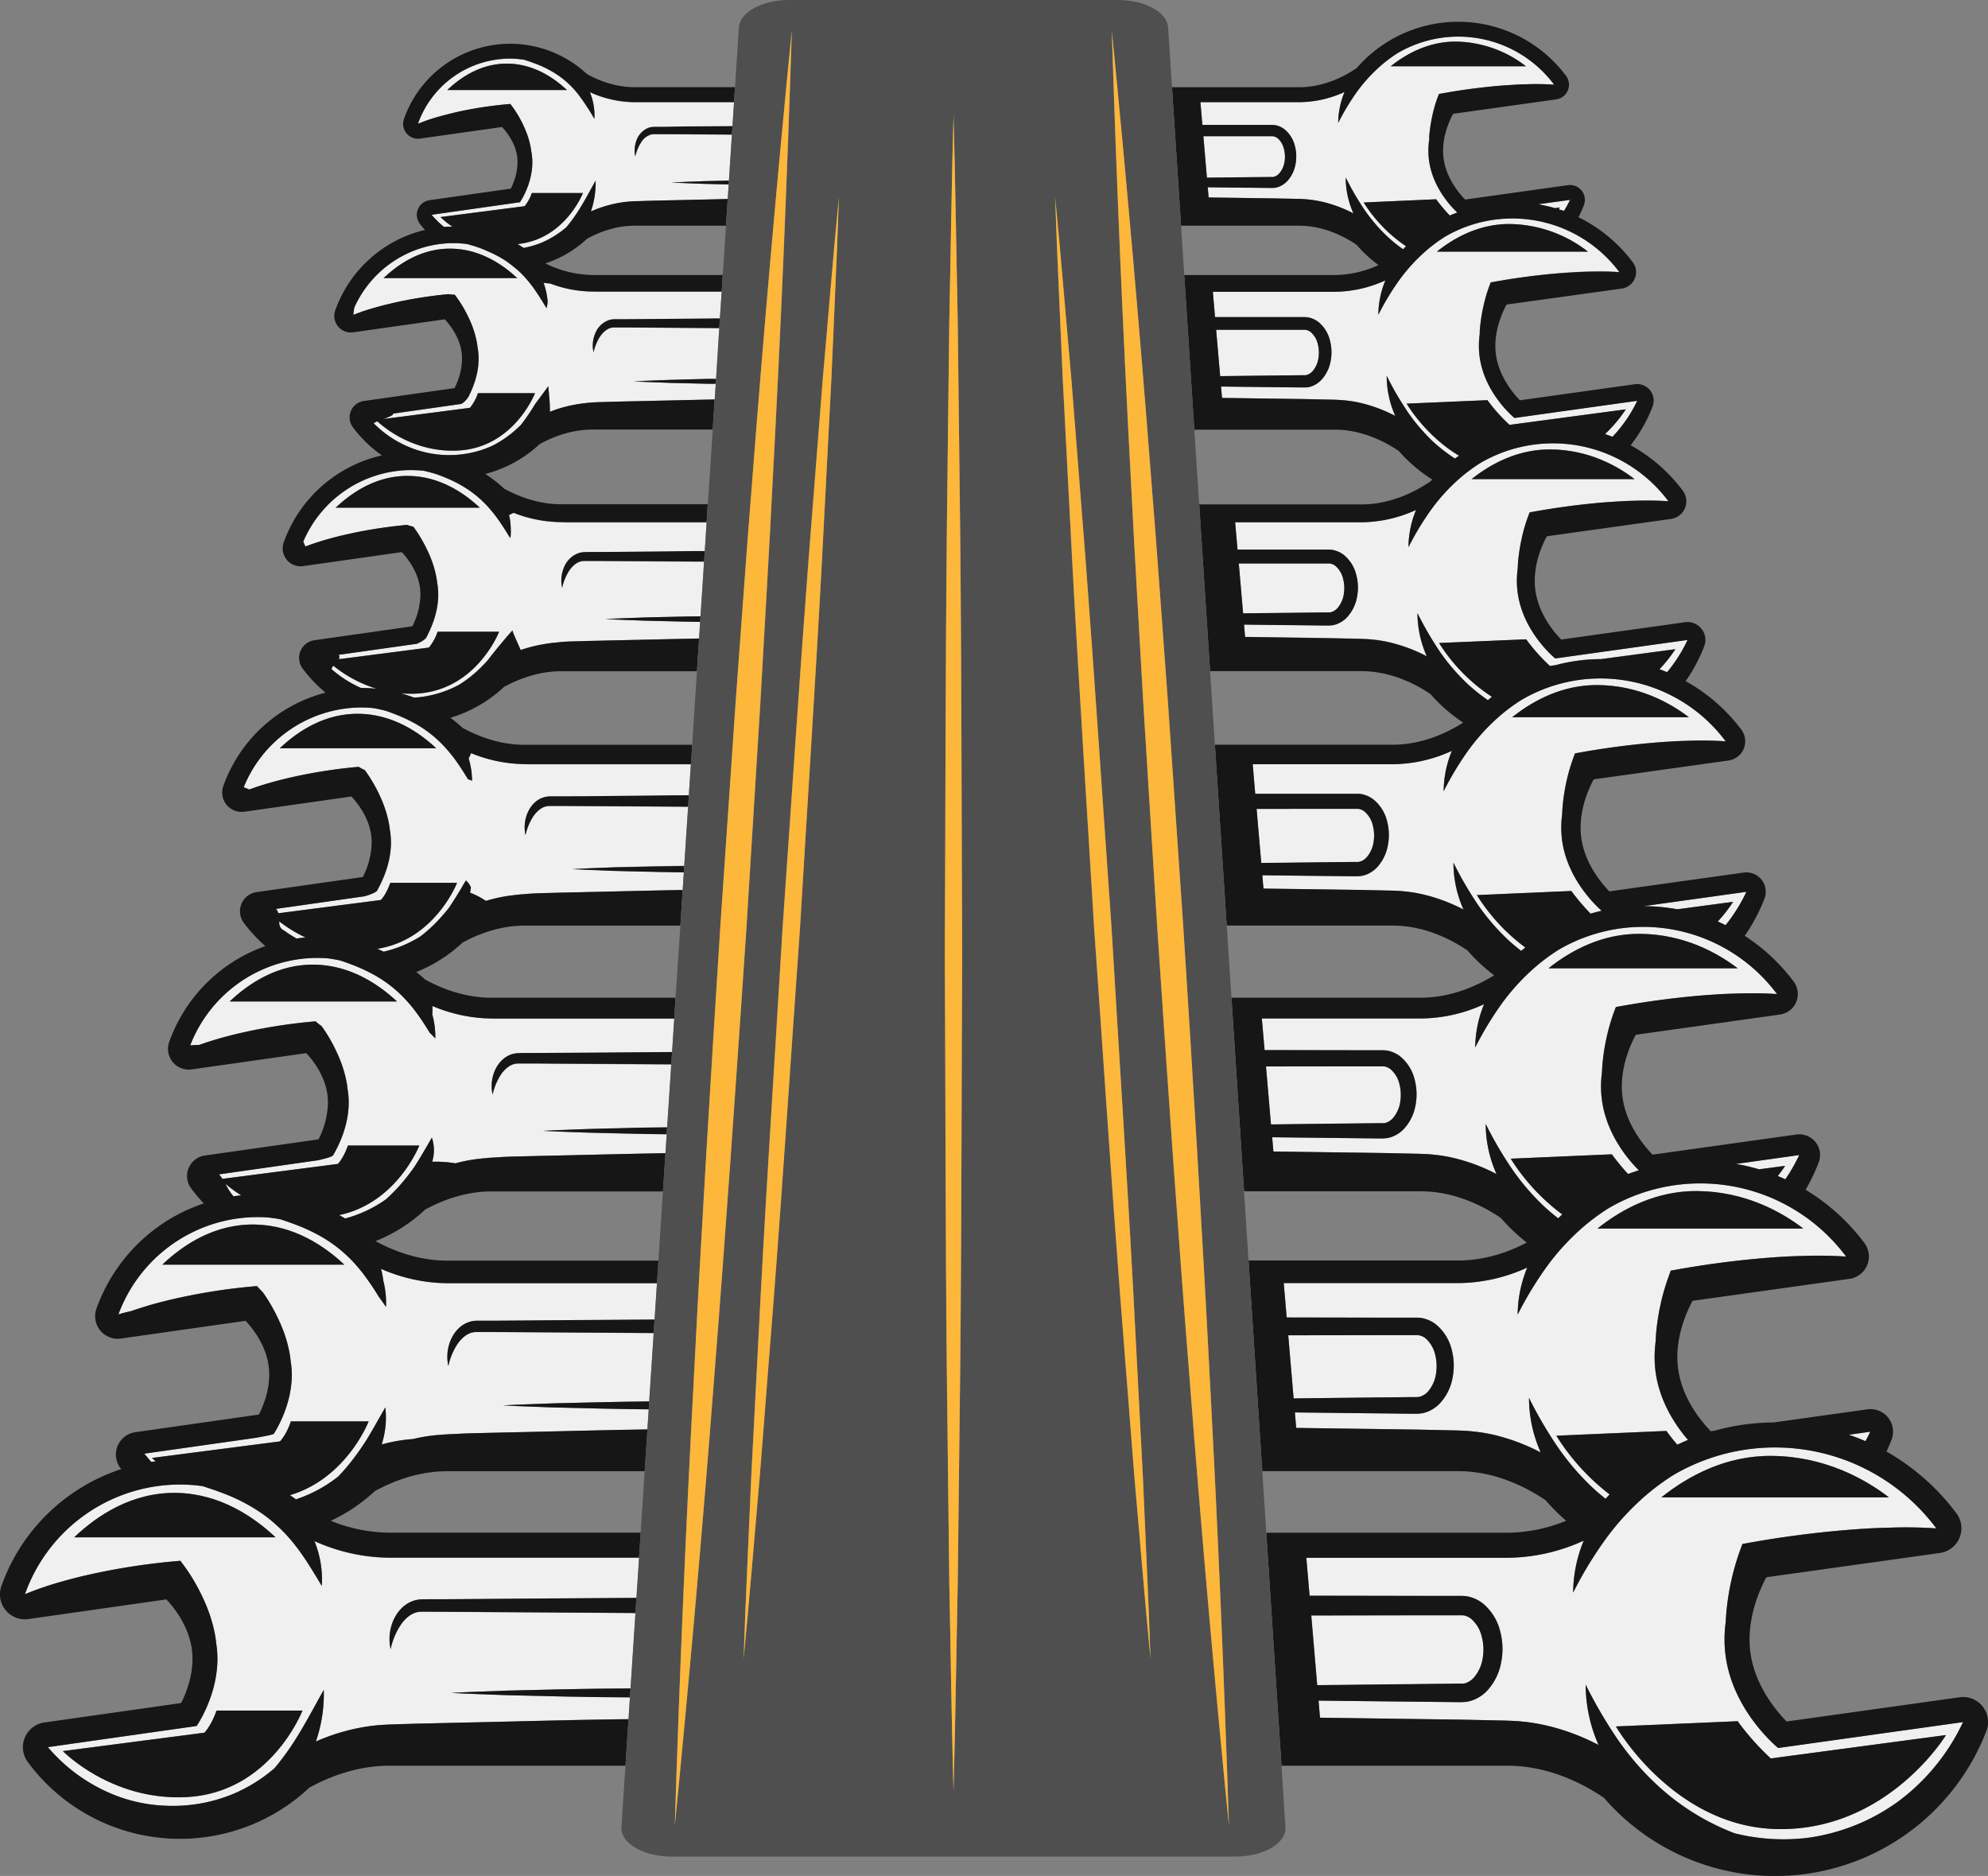 <svg xmlns="http://www.w3.org/2000/svg" width="1080" height="1019.07" viewBox="0 0 1080 1019.07"><rect x="0" y="0" width="1080" height="1019.07" fill="#808080" stroke="none"/><g id="Layer_2" data-name="Layer 2"><g id="instruments05_216093240"><g id="instruments05_216093240-2" data-name="instruments05_216093240"><path d="M320.82 158.38a65.39 65.39.0 0 1-21.8-4.31c-1.26-.1-2.5-.24-3.71-.4a38.57 38.57.0 0 1 2.22 10.2 16.73 16.73.0 0 1-.62 3.56c-2-3.28-3.9-6.43-5.93-9.36-1.28-1.86-2.61-3.63-4-5.31a59.08 59.08.0 0 0-6.46-6.66h-.08c-.37-.32-.76-.62-1.14-.94-1.38-1.13-2.77-2.25-4.26-3.25s-2.87-1.83-4.39-2.65c-.94-.52-1.9-1-2.88-1.48-.67-.33-1.38-.62-2.08-.93-1.79-.81-3.6-1.6-5.5-2.29-2.07-.72-4.21-1.35-6.4-1.95-1.06-.13-2.12-.24-3.2-.33-1.74-.13-3.49-.19-5.26-.16A59.23 59.23.0 0 0 192.53 167a32.2 32.2.0 0 0-.56 4.07c2.28-.92 4.58-1.74 6.89-2.5 2.11-.68 4.23-1.29 6.35-1.88s4.45-1.18 6.68-1.7 4.37-1 6.56-1.46q11.07-2.24 22.28-3.44l2.74-.28c.39.0 1 .18 1.36.14l.7.08c.06.09 1.52.0 1.58.14s1.16 1.58 1.24 1.7a62.87 62.87.0 0 1 3.43 5.32c.45.78.89 1.57 1.32 2.38 1.09 2.09 2.11 4.22 3 6.4.24.58.46 1.15.67 1.74a51.74 51.74.0 0 1 2.17 7.65c.24 1.22.42 2.44.56 3.67.05.3.12.6.16.9a35 35 0 0 1 .35 5c0 9-3.6 16.75-5.23 20.18a12.17 12.17.0 0 1-4 4.3l-37.24 5.29c.6.71-2.29 1.85-5.18 2.93l47-6.09a24.84 24.84.0 0 0 4.34-7.95h31s-11.44 29.61-41.81 31.16c-23.92 1.22-40.23-12.54-43.82-15.87-1.41.58-2.29 1.05-1.78 1.29a58.48 58.48.0 0 0 21.26 13.57 56.05 56.05.0 0 0 22.11 3.42c.8.0 1.61-.08 2.42-.15a55.9 55.9.0 0 0 18.22-4.77l1.66-.85a58.25 58.25.0 0 0 10.18-7q2-1.72 3.91-3.6a112.5 112.5.0 0 0 7.58-11.09c.32-.52 5.26-7 7.29-10 0 .84 1.08 10.13.84 14 1.85-.72 3.75-1.37 5.67-2 1.38-.41 2.79-.78 4.2-1.12.56-.15 1.58-.33 2.14-.46s1.45-.27 2-.38c1.57-.35 4.46-.66 6.08-.87l1.82-.16c1.67-.16 4.7-.27 6.15-.3l7.45-.22 2.26-.06 12.6-.28c13.06-.28 26.12-.6 39.18-.87l.55-8.5c-1.47.0-3 0-4.43.0l-20-.47c-6.68-.28-13.36-.45-20-.82 6.68-.39 13.36-.55 20-.83l20-.47c1.54.0 3.07.0 4.61.0l1.79-27.55H389L350.67 178l-9.58-.06h-4.8-2.39a7.49 7.49.0 0 0-1.81.16c-2.33.49-4.53 2.41-6.16 4.83a26.25 26.25.0 0 0-3.49 8.55 17 17 0 0 1 .81-10 12.48 12.48.0 0 1 7.72-7.59 12.22 12.22.0 0 1 2.93-.43h2.39 4.8l9.58-.06 38.33-.25h2.1l1-14.64H325.7C323.82 158.43 322.19 158.41 320.82 158.38zm-112.45-7.3c8.49-8.08 21.11-16.37 37.1-16 15.38.35 27.5 8.49 35.5 16z" fill="#f0f0f0"/><path d="M281.42 414.93a78.53 78.53.0 0 1-25.57-5.84 30.21 30.21.0 0 1-1.32 2.85 43.44 43.44.0 0 1 1.86 12.14 16.44 16.44.0 0 0-2.2-.8c-2.36-3.86-4.68-7.52-7.18-10.92q-2.37-3.23-5-6.1a65.56 65.56.0 0 0-8-7.51 64.36 64.36.0 0 0-6.81-4.71 78.76 78.76.0 0 0-9.44-4.79c-2.67-1.15-5.43-2.18-8.27-3.16-2.16-.56-4.37-1-6.61-1.46-1.26-.11-2.52-.21-3.79-.26-2.07-.08-4.12-.07-6.18.0a69.28 69.28.0 0 0-60.55 43.25c.95.33 1.95.75 3 1.24 2.71-1 5.42-1.92 8.16-2.76 2.49-.77 5-1.46 7.52-2.12s5.25-1.32 7.88-1.9c2.48-.55 5-1.09 7.46-1.57 8.36-1.6 16.79-2.85 25.26-3.69l3.11-.3c.24.0 1.06.72 1.3.71l.67.37c.21.28 1.27.48 1.47.76s1.12 1.56 1.36 1.92c1.38 2 2.6 4 3.76 6.06.51.9 1 1.8 1.47 2.73 1.2 2.37 2.32 4.79 3.3 7.28.26.64.51 1.3.74 2a60.47 60.47.0 0 1 2.39 8.67c.26 1.38.46 2.76.6 4.15.0.26.1.52.15.78a42.71 42.71.0 0 1 .4 5.79c0 13.06-6.37 23.72-7.38 25.84-.75 1.57-6.85 3.28-6.85 3.28L150 493.73h0a6.36 6.36.0 0 1 1.28 2.37L207 488.89c3.29-3.62 5.09-9.32 5.09-9.32H248.3s-12 30.94-43.34 35.84c1.14.47 2.27 1 3.39 1.54h.19a65.11 65.11.0 0 0 19.73-8.19c.56-.42 1.12-.86 1.67-1.3A81.31 81.31.0 0 0 240 497.75q2-2.24 3.87-4.64c2.81-4.09 5.45-8.45 8.11-13 .36-.62.73-1.24 1.1-1.86a9.79 9.79.0 0 1 2.74 3.81c-.14.95-.3 1.88-.49 2.82a42.51 42.51.0 0 1 8.61 4.49c2.18-.66 4.39-1.24 6.63-1.72 1.61-.35 3.23-.66 4.87-.91.34-.09 2.11-.26 2.46-.34s1.94-.19 2.26-.27c1-.21 6-.51 7-.63.28.0 1.79-.11 2.09-.13 1-.1 6.12-.24 7-.26l8.54-.23 2.57-.06c2.74.0 11.63-.26 14.37-.32 16.38-.36 32.75-.77 49.12-1.07l.63-9.62c-4.52-.07-9-.11-13.57-.21l-23.44-.55c-7.81-.33-15.63-.52-23.44-1 7.81-.44 15.63-.64 23.44-1l23.44-.55c4.6-.1 9.2-.14 13.79-.21l2.1-32-10.46-.07L318.5 438l-11.21-.07h-5.6-2.81a9.41 9.41.0 0 0-2.11.19c-2.74.56-5.31 2.82-7.21 5.64a30.73 30.73.0 0 0-4.09 10 19.85 19.85.0 0 1 .95-11.63c1.5-3.73 4.43-7.49 9-8.88a13.08 13.08.0 0 1 3.43-.51h2.81 5.6l11.21-.06 44.84-.3 10.86-.07 1.12-17.07H287.21C285.11 415.08 283.18 415 281.42 414.93zM152 406.48c9.93-9.46 24.7-19.15 43.41-18.73 18 .41 32.17 9.94 41.52 18.73z" fill="#f0f0f0"/><path d="M262.3 553.07a84.53 84.53.0 0 1-27.39-6.61 31.08 31.08.0 0 1-.08 4.52 46.21 46.21.0 0 1 1.67 13.09q-1.44-1.61-3-3.06c-2.54-4.14-5.06-8.06-7.8-11.68a76.62 76.62.0 0 0-5.42-6.47 67.64 67.64.0 0 0-8.71-7.91 70.65 70.65.0 0 0-7.42-4.92 89.15 89.15.0 0 0-10.25-5c-2.88-1.19-5.86-2.26-8.91-3.28q-3.3-.72-6.69-1.2c-1.35-.11-2.7-.19-4.07-.22q-3.33-.09-6.63.13a74.21 74.21.0 0 0-64.26 47.37 45.45 45.45.0 0 1 4.86-.24c2.91-1.05 5.83-2 8.76-2.89 2.69-.8 5.39-1.53 8.1-2.23s5.63-1.38 8.46-2c2.62-.57 5.25-1.12 7.88-1.6q13.26-2.5 26.69-3.81c.3.0 3-.28 3.28-.31s1.1 1 1.26 1l.66.53c.28.38 1.13.7 1.4 1.07s1.09 1.55 1.41 2c1.44 2.11 2.71 4.21 3.92 6.4q.8 1.42 1.53 2.88c1.26 2.52 2.43 5.08 3.45 7.7.27.69.53 1.38.77 2.08a67.5 67.5.0 0 1 2.49 9.17c.28 1.44.47 2.91.61 4.37.0.25.1.47.14.72a43.74 43.74.0 0 1 .43 6.19c0 15.07-7.77 27.22-8.45 28.65-.5 1.06-8.29 2.72-8.29 2.72L119 637.94a25.09 25.09.0 0 1 1.84 2.43l62.74-8.11c3.51-3.87 5.44-10 5.44-10h38.81s-12.13 31.18-43.53 37.8c1.09.59 2.16 1.2 3.23 1.84.57-.16 1.15-.3 1.72-.47a69.3 69.3.0 0 0 20.42-9.91l1.67-1.52a97.78 97.78.0 0 0 10-11c1.3-1.66 2.58-3.38 3.82-5.14 2.86-4.43 5.56-9.09 8.34-13.91l1.16-2a22.3 22.3.0 0 1 .86 10.14c-.19 1-.42 2-.66 3a62.87 62.87.0 0 1 12.54.85c2.33-.63 4.7-1.17 7.09-1.6 1.72-.31 3.45-.58 5.19-.79.23-.06 2.38-.22 2.61-.28s2.19-.16 2.41-.21c.65-.14 6.69-.43 7.37-.51.19.0 2-.1 2.22-.12.69-.06 6.84-.22 7.45-.23l9.05-.23 2.72-.07c3.69-.07 11.53-.25 15.22-.33 17.62-.4 35.23-.84 52.85-1.14l.66-10.21c-5.69-.08-11.38-.13-17.06-.26l-25.09-.6c-8.37-.34-16.73-.55-25.09-1 8.36-.46 16.72-.68 25.09-1l25.09-.58c5.77-.13 11.54-.2 17.31-.26l2.23-34.23-13.73-.09-48-.3-12-.09h-6-3a10.84 10.84.0 0 0-2.27.2c-2.93.59-5.68 3-7.71 6a32.88 32.88.0 0 0-4.37 10.71 21.13 21.13.0 0 1 1-12.45c1.6-4 4.74-8 9.66-9.51a14.07 14.07.0 0 1 3.68-.54l3-.05h6l12-.08 48-.3 14.17-.1 1.19-18.26H268.54C266.33 553.26 264.24 553.19 262.3 553.07zm-137.53-9c10.63-10.12 26.43-20.49 46.46-20 19.24.43 34.43 10.63 44.44 20z" fill="#f0f0f0"/><path d="M302.59 283.62a71.75 71.75.0 0 1-23.54-5c-.83.42-1.67.81-2.53 1.2 1.19 3.62 1.22 12 .65 12.5-2.17-3.55-4.26-6.93-6.52-10.08q-2.13-3-4.45-5.67a62.16 62.16.0 0 0-7.19-7.06 58.43 58.43.0 0 0-6.14-4.44 66.35 66.35.0 0 0-8.55-4.56c-2.44-1.1-5-2.09-7.58-3-2.1-.64-4.26-1.19-6.47-1.71-1.15-.12-2.31-.21-3.47-.28-1.89-.11-3.78-.14-5.68-.07a63.85 63.85.0 0 0-56.34 38.82c.33.82.73 1.71 1.19 2.66 2.48-1 5-1.81 7.48-2.61 2.29-.72 4.59-1.37 6.89-2s4.82-1.25 7.24-1.79 4.64-1.06 7-1.51c7.82-1.53 15.7-2.73 23.63-3.54.58-.07 2.32-.23 2.9-.29.32.0 1 .45 1.33.42l.68.22c.14.18 1.4.27 1.53.44s1.12 1.56 1.28 1.81a66.57 66.57.0 0 1 3.58 5.65c.48.84.94 1.68 1.38 2.54 1.14 2.22 2.21 4.47 3.14 6.79.25.62.48 1.24.7 1.85A56.22 56.22.0 0 1 237 313c.26 1.29.44 2.58.58 3.88.05.29.11.56.16.85a38.84 38.84.0 0 1 .37 5.33c0 11-4.93 20.08-6.26 22.85-1 2.05-5.39 3.78-5.39 3.78l-42.46 6a2 2 0 0 1 .07 2.38l49-6.34a26.89 26.89.0 0 0 4.69-8.59h33.42S258.79 375.1 226 376.77a62.32 62.32.0 0 1-8.25-.17q3.61 1 7.11 2.31c1.06-.07 2.12-.09 3.18-.22.85-.1 1.69-.22 2.53-.35a59.86 59.86.0 0 0 18.88-6.42c.56-.34 1.11-.7 1.66-1.07a68.64 68.64.0 0 0 10.08-8.26c1.32-1.31 2.62-2.67 3.87-4.09 2.75-3.75 12.14-15.08 13.36-16.05-.07.89 3.24 7.83 4.41 10.63q3-1 6.11-1.82c1.49-.38 3-.72 4.51-1 .44-.12 1.83-.29 2.28-.4s1.68-.24 2.1-.33c1.28-.28 5.18-.57 6.49-.74.38.0 1.55-.12 1.94-.16 1.35-.12 5.38-.25 6.55-.27l7.94-.23 2.41-.05c1.79.0 11.61-.26 13.4-.3 14.39-.31 28.78-.67 43.17-.95l.59-9c-2.74-.05-5.46-.06-8.2-.12l-21.61-.52c-7.2-.29-14.4-.46-21.6-.88 7.2-.41 14.4-.58 21.6-.88l21.61-.52 8.4-.12 1.93-29.62h-5.32l-41.34-.27-10.33-.07h-5.17-2.58a8.62 8.62.0 0 0-1.95.18c-2.52.51-4.89 2.6-6.64 5.2a28.27 28.27.0 0 0-3.77 9.22 18.27 18.27.0 0 1 .88-10.72 13.42 13.42.0 0 1 8.32-8.19 12.14 12.14.0 0 1 3.16-.46l2.58-.05h5.17l10.33-.07 41.34-.26h5.69l1-15.77h-76C305.92 283.71 304.14 283.68 302.59 283.62zm-120.21-7.83c9.16-8.72 22.77-17.65 40-17.26 16.58.37 29.65 9.16 38.28 17.26z" fill="#f0f0f0"/><path d="M236.87 696.77A92.52 92.52.0 0 1 207 689.24a42.65 42.65.0 0 1 1.23 6.35 49.62 49.62.0 0 1 1.49 14.33c-1.3-1.88-2.59-3.71-3.91-5.47a142.88 142.88.0 0 0-8.6-12.7 89.17 89.17.0 0 0-6-7 75.47 75.47.0 0 0-9.64-8.45 74.35 74.35.0 0 0-8.22-5.24 95.82 95.82.0 0 0-11.3-5.29c-3.15-1.25-6.41-2.38-9.75-3.47q-3.39-.6-6.89-1c-1.48-.09-3-.15-4.45-.17q-3.65.0-7.22.23A80.82 80.82.0 0 0 64.36 714c2.26-.71 4.56-1.29 6.88-1.79 3.17-1.12 6.37-2.13 9.57-3.08q4.41-1.29 8.85-2.38c3.07-.78 6.15-1.48 9.24-2.13 2.82-.6 5.65-1.17 8.48-1.69q14.27-2.64 28.7-4l3.52-.33c.09.0 1.16 1.32 1.25 1.32l.66.7c.36.49 1 .94 1.34 1.42.45.64 1.09 1.56 1.51 2.2 1.51 2.27 2.86 4.53 4.15 6.89.57 1 1.11 2.06 1.63 3.11 1.35 2.71 2.58 5.47 3.67 8.29.29.74.56 1.48.82 2.24a71.56 71.56.0 0 1 2.64 9.85c.3 1.56.5 3.13.65 4.71.0.22.09.42.12.65a47.17 47.17.0 0 1 .47 6.74c0 17.47-9.38 31.4-9.74 32.14-.26.55-9.94 2.21-9.94 2.21l-60.46 8.59h0c1.31 1.53 2.54 3 3.76 4.46.8-.12 1.62-.18 2.42-.29-1.27-1.12-2-1.84-2-1.84l69.55-9c3.83-4.21 5.92-10.85 5.92-10.85h42.23s-12 31-42.74 40.06c1.07.77 2.18 1.47 3.22 2.28.47-.16.94-.3 1.41-.47a75.59 75.59.0 0 0 21.54-11.91c.57-.58 1.13-1.18 1.69-1.79a118 118 0 0 0 10.06-12.66c1.32-1.9 2.6-3.82 3.86-5.8 2.95-4.85 5.78-9.92 8.75-15.14l1.24-2.17a46.18 46.18.0 0 1-1.08 16.93c-.26 1.06-.55 2.13-.85 3.19a86.11 86.11.0 0 1 16.87-2.93c2.54-.6 5.11-1.11 7.72-1.51 1.85-.27 3.73-.51 5.62-.67.11.0 2.71-.19 2.82-.22s2.49-.13 2.6-.15c.34-.07 7.61-.35 7.95-.4.1.0 2.31-.08 2.41-.1.36.0 7.72-.21 8-.22l9.77-.23 2.93-.07c4.75-.09 11.64-.25 16.4-.36 20.42-.47 40.83-1 61.25-1.3l.71-10.91c-8.18-.08-16.34-.19-24.51-.38l-27.3-.64c-9.11-.38-18.21-.6-27.31-1.12 9.1-.52 18.2-.74 27.31-1.12l27.3-.64c8.26-.19 16.52-.3 24.78-.39l2.43-37.1-20.89-.14L282 723.72l-13-.08h-6.53-3.26a11.43 11.43.0 0 0-2.47.21c-3.19.64-6.18 3.29-8.39 6.58A35.65 35.65.0 0 0 243.57 742a23.13 23.13.0 0 1 1.11-13.55c1.74-4.34 5.15-8.71 10.51-10.34a14.85 14.85.0 0 1 4-.59h3.26 6.53l13-.08 52.23-.34 21.37-.13L356.92 697H243.7Q240.15 697 236.87 696.77zM88.15 687c11.57-11 28.77-22.3 50.55-21.8 21 .48 37.47 11.57 48.36 21.8z" fill="#f0f0f0"/><path d="M844.7 113.11l2.72-.36-.64 1c1 .31 1.93.53 2.87.87a63.82 63.82.0 0 0 3.29-6L835.57 111A80.09 80.09.0 0 1 844.7 113.11z" fill="#f0f0f0"/><path d="M689.49 96.19h1.07.54.31a3.92 3.92.0 0 0 1.25-.29A6.34 6.34.0 0 0 695 94.17 12.3 12.3.0 0 0 697.82 88c.85-4.65-.46-10.19-3.64-12.78a5.19 5.19.0 0 0-2.4-1.14c-.2.0-.41.0-.62-.06H653.74l1.94 22.52 16.64-.18z" fill="#f0f0f0"/><path d="M320.46 50.1a33.23 33.23.0 0 1 2.47 14.54 123.79 123.79.0 0 0-8.66-13.21 50.23 50.23.0 0 0-10.46-10.06 58 58 0 0 0-13-6.77c-2-.77-4-1.46-6.14-2.12a52.17 52.17.0 0 0-7.54-.6 53.15 53.15.0 0 0-50.07 35.41 98.74 98.74.0 0 1 11.78-4c2-.58 4-1.1 5.95-1.56s4-1 6-1.39A216.57 216.57.0 0 1 275 56.69l2.29-.21L278.38 58a56.74 56.74.0 0 1 4.41 7 64.62 64.62.0 0 1 3.41 7.42 43.25 43.25.0 0 1 2.54 10.33c.05.32.13.62.17.94a30.67 30.67.0 0 1 .31 4.43c0 12.12-6.72 21.7-6.72 21.7l-48 6.83a54.55 54.55.0 0 0 6.74 6.6c1.51-.11 3-.16 4.55-.18a44.89 44.89.0 0 1-6.46-5.19L285 112a22.24 22.24.0 0 0 3.89-7.13h27.76s-9.8 25.2-35.56 27.71c1.13.66 2.25 1.37 3.35 2.11a50 50 0 0 0 9.45-2.74 50.54 50.54.0 0 0 13.79-8.56 82.78 82.78.0 0 0 7.15-9.92c3-4.79 5.67-10 8.71-15.3A47 47 0 0 1 321 114.87a65 65 0 0 1 18.12-5.07c2.37-.3 5.06-.44 7.22-.49l6.76-.22 13.52-.31c9.58-.19 19.16-.43 28.74-.65l.52-7.94-13.21-.31c-6-.25-12-.39-17.95-.73 6-.35 12-.49 17.95-.74L396 98.1l1.62-24.89L370.42 73H361.84h-4.3-2.14a6.48 6.48.0 0 0-1.62.14 9.53 9.53.0 0 0-5.51 4.33A22.71 22.71.0 0 0 345.14 85a15.3 15.3.0 0 1 .72-8.91 11.28 11.28.0 0 1 6.91-6.8A11.76 11.76.0 0 1 355.4 69h2.14 4.3 8.58l27.49-.18.86-13.17H344.69A59.79 59.79.0 0 1 320.46 50.1zM243 48.9c7.6-7.24 18.91-14.66 33.23-14.34C290 34.88 300.83 42.17 308 48.9z" fill="#f0f0f0"/><path d="M762.29 135.39c.53-.56 1.05-1.11 1.59-1.65a79.59 79.59.0 0 1-23-23.76l39.29-1.7a89.09 89.09.0 0 0 7.44 8.84c1.33-.61 2.71-1.09 4.07-1.63-3.81-3.59-13.34-13.85-15.33-28.09a38.48 38.48.0 0 1-.38-5.51 42.42 42.42.0 0 1 .44-6c0-.55.0-1.1.0-1.65A86 86 0 0 1 778 63.47a75.16 75.16.0 0 1 3-10.56l.68-1.87 2.27-.4q14.88-2.69 29.95-4c2.51-.23 5-.38 7.55-.52s5-.29 7.58-.34a147.26 147.26.0 0 1 15.28.22 65 65 0 0 0-84.85-17.24 75 75 0 0 0-8.78 6.45 86.3 86.3.0 0 0-13.16 14.2A131.67 131.67.0 0 0 727 66.73a44.53 44.53.0 0 1 3.43-16.8 59.83 59.83.0 0 1-24.61 5.55h-53.7l1.07 12.35h38.06a12.65 12.65.0 0 1 1.51.14 11.43 11.43.0 0 1 5.29 2.44 16.92 16.92.0 0 1 5.41 8.82 22.39 22.39.0 0 1 .35 9.87 18.41 18.41.0 0 1-4.41 9.15 12.49 12.49.0 0 1-4.64 3.17 10.3 10.3.0 0 1-2.92.64h-.76-1.61l-17.17-.18-16.19-.18.48 5.54 34.41.48 13.51.29a65 65 0 0 1 14.77 1.82 71.47 71.47.0 0 1 16 6.09 47.63 47.63.0 0 1-4.21-19.5 151.15 151.15.0 0 0 10.14 17.45 93.06 93.06.0 0 0 12.56 14.63A80.06 80.06.0 0 0 762.29 135.39zM791.2 22.61A63.3 63.3.0 0 1 829 36H755.5C764.28 29 776.42 22.46 791.2 22.61z" fill="#f0f0f0"/><path d="M361.84 68.88h-4.3-2.14a11.76 11.76.0 0 0-2.63.38 11.28 11.28.0 0 0-6.91 6.8 15.3 15.3.0 0 0-.72 8.91 22.71 22.71.0 0 1 3.13-7.66 9.53 9.53.0 0 1 5.51-4.33 6.48 6.48.0 0 1 1.62-.14h2.14 4.3l8.58.06 27.2.17.29-4.56-27.49.18z" fill="#161616"/><path d="M364.7 99.15c6 .34 12 .48 17.95.73l13.21.31L396 98.1l-13.35.31C376.67 98.66 370.69 98.8 364.7 99.15z" fill="#161616"/><path d="M791.2 22.61C776.42 22.46 764.28 29 755.5 36H829A63.3 63.3.0 0 0 791.2 22.61z" fill="#161616"/><path d="M243 48.9h65c-7.16-6.73-18-14-31.79-14.34C261.88 34.24 250.57 41.66 243 48.9z" fill="#161616"/><path d="M790.45 249.1c.73-.55 1.48-1 2.22-1.57-18.48-10.94-28.45-28.26-28.45-28.26l43.87-1.9a93 93 0 0 0 12 13.43l63.18-8.44a76 76 0 0 1-11.29 13.43c1.37.46 2.72 1 4.06 1.48a75.21 75.21.0 0 0 13.39-19.58L822.72 227s-16.11-13-18.9-33a43.19 43.19.0 0 1-.43-6.15 49.22 49.22.0 0 1 .44-6.4c0-.12.0-.24.0-.36.0-.61.0-1.22.07-1.84a91.11 91.11.0 0 1 1.75-12 79.78 79.78.0 0 1 3.37-11.79l.76-2.08 2.54-.45q16.61-3 33.43-4.46c2.8-.25 5.61-.42 8.43-.6s5.63-.29 8.46-.37c5.66-.14 11.33-.17 17.07.26A72.54 72.54.0 0 0 785 128.59a83.28 83.28.0 0 0-9.79 7.2 95.16 95.16.0 0 0-14.69 15.86A142.54 142.54.0 0 0 748.8 171a49.81 49.81.0 0 1 3.83-18.76 66.91 66.91.0 0 1-27.47 6.2H658.89l1.19 13.76h35.57 13.24a13.61 13.61.0 0 1 1.69.16 13 13 0 0 1 5.91 2.73 18.75 18.75.0 0 1 6 9.84 24.83 24.83.0 0 1 .39 11A20.23 20.23.0 0 1 718 206.19a13.64 13.64.0 0 1-5.18 3.55 11.1 11.1.0 0 1-3.26.71h-.84-1.8l-19.16-.21q-12.19-.12-24.4-.28l.53 6.18 44.74.62 15.09.33c1.26.0 2.6.07 3.95.15s2.82.21 4.24.37a63.22 63.22.0 0 1 8.3 1.51A80.78 80.78.0 0 1 758 225.94a53.35 53.35.0 0 1-4.69-21.76 166 166 0 0 0 11.33 19.47 102 102 0 0 0 14 16.35A88.25 88.25.0 0 0 790.45 249.1zm30-127.37a70.6 70.6.0 0 1 42.21 15H780.61C790.41 128.87 804 121.57 820.46 121.73z" fill="#f0f0f0"/><path d="M706.9 203.87h1.8.35a4.46 4.46.0 0 0 1.4-.33 7.17 7.17.0 0 0 2.61-1.87 13.94 13.94.0 0 0 3.15-6.88 18.9 18.9.0 0 0-.35-8 12.08 12.08.0 0 0-3.73-6.27 5.81 5.81.0 0 0-2.67-1.27c-.23-.05-.46.0-.69-.07H695.65h-35l2.17 25.21q12.45-.15 24.89-.29z" fill="#f0f0f0"/><path d="M350.67 173.33l-9.58.06h-4.8-2.39a12.22 12.22.0 0 0-2.93.43 12.48 12.48.0 0 0-7.72 7.59 17 17 0 0 0-.81 10 26.25 26.25.0 0 1 3.49-8.55c1.63-2.42 3.83-4.34 6.16-4.83a7.49 7.49.0 0 1 1.81-.16h2.39 4.8l9.58.06 38.33.25h1.76l.34-5.21H389z" fill="#161616"/><path d="M364.32 206.35c-6.68.28-13.36.44-20 .83 6.68.37 13.36.54 20 .82l20 .47c1.48.0 3 0 4.43.0l.18-2.68c-1.54.0-3.07.0-4.61.0z" fill="#161616"/><path d="M862.67 136.68a70.6 70.6.0 0 0-42.21-15c-16.5-.16-30.05 7.14-39.85 15z" fill="#161616"/><path d="M245.47 135.07c-16-.36-28.61 7.93-37.1 16H281C273 143.56 260.85 135.42 245.47 135.07z" fill="#161616"/><path d="M181 364.25a62 62 0 0 0 15.22 9.49h.46c2.68.0 5.35.15 8 .41a69.09 69.09.0 0 1-23.56-12.49C180.16 362.73 179.73 363.66 181 364.25z" fill="#f0f0f0"/><path d="M808.32 380.36c.72-.61 1.43-1.23 2.17-1.81a95.47 95.47.0 0 1-28.7-29.23l47.31-2A99.29 99.29.0 0 0 842 361.75l3-.4A95.6 95.6.0 0 1 869.46 358h.27l40.4-5.39a77.37 77.37.0 0 1-8.63 10.88c1.4.49 2.78 1 4.15 1.61a81.92 81.92.0 0 0 11.12-17.52l-71.9 10.05s-17.37-14-20.38-35.54a48.53 48.53.0 0 1-.46-6.63 51.54 51.54.0 0 1 .48-6.9v-.39c0-.66.05-1.32.09-2a97.18 97.18.0 0 1 1.89-12.92 87.71 87.71.0 0 1 3.63-12.71l.83-2.24 2.73-.49q17.91-3.22 36.06-4.81c3-.26 6.05-.46 9.08-.64s6.08-.32 9.13-.4c6.1-.15 12.22-.18 18.4.27A78.21 78.21.0 0 0 804.2 251.55a91.09 91.09.0 0 0-10.55 7.75 103.24 103.24.0 0 0-15.84 17.12 155.7 155.7.0 0 0-12.65 20.84A54 54 0 0 1 769.29 277a72.08 72.08.0 0 1-29.63 6.68H671l1.28 14.83h35.54 14.27c.61.05 1.23.06 1.83.17a14 14 0 0 1 6.37 2.95 20.14 20.14.0 0 1 6.5 10.62 26.61 26.61.0 0 1 .42 11.87 21.9 21.9.0 0 1-5.31 11 14.82 14.82.0 0 1-5.58 3.81 12 12 0 0 1-3.52.77l-.9.05H720l-20.67-.23-23.48-.27.57 6.68 45.42.63 16.28.35c1.34.0 2.81.08 4.28.16s3 .23 4.57.4a69.55 69.55.0 0 1 8.93 1.63 86.42 86.42.0 0 1 19.21 7.32A57.78 57.78.0 0 1 770 333.05a183.55 183.55.0 0 0 12.21 21 111 111 0 0 0 15.13 17.62A94.61 94.61.0 0 0 808.32 380.36zm34.12-136.22c20.83.2 36.49 9.19 45.52 16.12h-88.5C810 251.84 824.64 244 842.44 244.14z" fill="#f0f0f0"/><path d="M720 332.71h1.93.39a4.49 4.49.0 0 0 1.5-.35 7.56 7.56.0 0 0 2.82-2 15 15 0 0 0 3.4-7.41 20.38 20.38.0 0 0-.38-8.62 13 13 0 0 0-4-6.76 6.23 6.23.0 0 0-2.88-1.38c-.25-.05-.5.0-.74-.06H707.85h-34.89l2.34 27.13c8-.09 16-.2 24-.28z" fill="#f0f0f0"/><path d="M335.83 299.78l-10.33.07h-5.17l-2.58.05a12.14 12.14.0 0 0-3.16.46 13.42 13.42.0 0 0-8.32 8.19 18.27 18.27.0 0 0-.88 10.72 28.27 28.27.0 0 1 3.77-9.22c1.75-2.6 4.12-4.69 6.64-5.2a8.62 8.62.0 0 1 1.95-.18h2.58 5.17l10.33.07 41.34.27h5.32l.37-5.66h-5.69z" fill="#161616"/><path d="M350.55 335.4c-7.2.3-14.4.47-21.6.88 7.2.42 14.4.59 21.6.88l21.61.52c2.74.06 5.46.07 8.2.12l.2-3-8.4.12z" fill="#161616"/><path d="M888 260.26c-9-6.93-24.69-15.92-45.52-16.12-17.8-.17-32.41 7.7-43 16.12z" fill="#161616"/><path d="M182.38 275.79h78.29c-8.63-8.1-21.7-16.89-38.28-17.26C205.15 258.14 191.54 267.07 182.38 275.79z" fill="#161616"/><path d="M911.23 493.93l30.32-4.06a82.55 82.55.0 0 1-8.35 10.7c1.43.62 2.84 1.29 4.24 2a90 90 0 0 0 11.31-18.13l-55.88 7.81A102.36 102.36.0 0 1 911.23 493.93z" fill="#f0f0f0"/><path d="M154.4 505.51a65.75 65.75.0 0 0 6.7 4.31c1.6-.22 3.21-.44 4.84-.57a75.3 75.3.0 0 1-14.25-8.76C151.7 502.52 151.91 504.3 154.4 505.51z" fill="#f0f0f0"/><path d="M826.4 516.58c.75-.64 1.5-1.24 2.26-1.85a104.32 104.32.0 0 1-26.34-28.48L853.65 484a114.35 114.35.0 0 0 10.41 12.28c2-.58 4-1.11 6-1.57-3.34-2.92-18.53-17.22-21.44-38a52.28 52.28.0 0 1-.49-7.2 56.8 56.8.0 0 1 .51-7.48v-.43c0-.72.06-1.43.11-2.14a103.65 103.65.0 0 1 2-14 98 98 0 0 1 3.94-13.79l.91-2.44 2.95-.53q19.44-3.48 39.12-5.2c3.28-.3 6.56-.51 9.85-.72s6.6-.33 9.91-.41a199 199 0 0 1 20 .29 84.82 84.82.0 0 0-110.86-22.51 98.43 98.43.0 0 0-11.45 8.4A112 112 0 0 0 798 407.16a168.12 168.12.0 0 0-13.73 22.61 58.69 58.69.0 0 1 4.47-21.95 78.06 78.06.0 0 1-32.13 7.26H680.54l1.38 16.06h40.18 11.21 2.81 1.46a18.86 18.86.0 0 1 2 .18 15.12 15.12.0 0 1 6.9 3.2 21.9 21.9.0 0 1 7.06 11.53A29.19 29.19.0 0 1 754 459 23.77 23.77.0 0 1 748.22 471a15.88 15.88.0 0 1-6.06 4.14 12.86 12.86.0 0 1-3.81.84l-1 .06h-.71-1.4l-22.42-.24q-13.56-.14-27.1-.31l.62 7.24 50.9.7 17.65.38c1.44.0 3.07.11 4.68.18s3.29.25 4.94.44a74.14 74.14.0 0 1 9.67 1.75 93.27 93.27.0 0 1 20.85 7.95 62.52 62.52.0 0 1-5.48-25.45 198.78 198.78.0 0 0 13.25 22.77 120.24 120.24.0 0 0 16.41 19.13C821.52 512.65 823.93 514.64 826.4 516.58zm41.71-144.44c22.61.23 39.6 10 49.39 17.49h-96C833 380.5 848.81 372 868.11 372.14z" fill="#f0f0f0"/><path d="M735.26 468.25h1.4.7.41a5 5 0 0 0 1.64-.38 8.38 8.38.0 0 0 3.06-2.19 16.28 16.28.0 0 0 3.68-8.05 22 22 0 0 0-.41-9.34 14.15 14.15.0 0 0-4.36-7.33 6.73 6.73.0 0 0-3.13-1.49c-.27-.06-.54.0-.8-.08H722.1l-39.47.05 2.54 29.43 27.67-.32z" fill="#f0f0f0"/><path d="M318.5 432.52l-11.21.06h-5.6-2.81a13.08 13.08.0 0 0-3.43.51c-4.6 1.39-7.53 5.15-9 8.88a19.85 19.85.0 0 0-.95 11.63 30.73 30.73.0 0 1 4.09-10c1.9-2.82 4.47-5.08 7.21-5.64a9.41 9.41.0 0 1 2.11-.19h2.81 5.6l11.21.07 44.84.29 10.46.07.4-6.21-10.86.07z" fill="#161616"/><path d="M334.47 471.14c-7.81.33-15.63.53-23.44 1 7.81.44 15.63.63 23.44 1l23.44.55c4.53.1 9 .14 13.57.21l.22-3.45c-4.59.07-9.19.11-13.79.21z" fill="#161616"/><path d="M917.5 389.63c-9.79-7.52-26.78-17.26-49.39-17.49-19.3-.19-35.16 8.36-46.62 17.49z" fill="#161616"/><path d="M195.43 387.75C176.72 387.33 162 397 152 406.48h85C227.6 397.69 213.41 388.16 195.43 387.75z" fill="#161616"/><path d="M131.05 649.35a74.28 74.28.0 0 1-8.56-6.25 33.62 33.62.0 0 0 4.33 6.75C128.22 649.65 129.63 649.49 131.05 649.35z" fill="#f0f0f0"/><path d="M749 610.16h2.25.43a5.14 5.14.0 0 0 1.75-.41 8.8 8.8.0 0 0 3.28-2.34 17.49 17.49.0 0 0 3.94-8.61 23.58 23.58.0 0 0-.44-10 15.24 15.24.0 0 0-4.67-7.85 7.22 7.22.0 0 0-3.35-1.59c-.28-.06-.57.0-.85-.08H734.89l-47.16.06 2.72 31.54 34.53-.41z" fill="#f0f0f0"/><path d="M838.84 655.39c2.44 2.28 5 4.4 7.62 6.45.74-.71 1.47-1.43 2.23-2.12a111.71 111.71.0 0 1-28-30.28l54.94-2.38a123.24 123.24.0 0 0 8.8 10.7q2.89-1.08 5.85-2c-6-6-17.45-19.58-20-37.87a54.87 54.87.0 0 1-.53-7.7 59.49 59.49.0 0 1 .55-8v-.46c0-.76.06-1.53.12-2.3a108.3 108.3.0 0 1 2.18-15 105.26 105.26.0 0 1 4.22-14.76l1-2.61 3.16-.57q20.81-3.74 41.87-5.58 5.26-.45 10.54-.76c3.53-.23 7.06-.35 10.61-.45 7.08-.17 14.18-.2 21.36.32a90.81 90.81.0 0 0-118.65-24.09 105.83 105.83.0 0 0-12.24 9 118.65 118.65.0 0 0-18.38 19.87A180.83 180.83.0 0 0 801.43 569a63 63 0 0 1 4.79-23.48 83.56 83.56.0 0 1-34.39 7.76H685.48L687 570.43l47.92.06h12 4.57c.71.06 1.43.08 2.13.2a16.33 16.33.0 0 1 7.39 3.43 23.5 23.5.0 0 1 7.55 12.34 31.34 31.34.0 0 1 .49 13.79 25.41 25.41.0 0 1-6.17 12.79 17.2 17.2.0 0 1-6.49 4.43 13.66 13.66.0 0 1-4.08.9l-1 .06h-.75-1.5l-24-.26q-17-.18-33.93-.39l.66 7.74 59.4.82 18.9.41c1.52.0 3.29.11 5 .19s3.52.27 5.28.47a78.77 78.77.0 0 1 10.34 1.87 99.94 99.94.0 0 1 22.3 8.5 67.09 67.09.0 0 1-5.85-27.23 210.22 210.22.0 0 0 14.19 24.37A127.52 127.52.0 0 0 838.84 655.39zm52.32-148.08C915.35 507.55 933.53 518 944 526H841.26C853.52 516.25 870.5 507.11 891.16 507.31z" fill="#f0f0f0"/><path d="M955.56 635.2l14.19-1.89s-1.37 2.21-4 5.54c1.39.57 2.76 1.16 4.12 1.78a94.92 94.92.0 0 0 7.54-13.17l-34.37 4.81A111.29 111.29.0 0 1 955.56 635.2z" fill="#f0f0f0"/><path d="M302.94 571.92l-12 .08h-6l-3 .05a14.07 14.07.0 0 0-3.68.54c-4.92 1.5-8.06 5.51-9.66 9.51a21.13 21.13.0 0 0-1 12.45A32.88 32.88.0 0 1 272 583.87c2-3 4.78-5.45 7.71-6a10.84 10.84.0 0 1 2.27-.2h3 6l12 .09 48 .3 13.73.09.44-6.67-14.17.1z" fill="#161616"/><path d="M320 613.26c-8.37.35-16.73.57-25.09 1 8.36.48 16.72.69 25.09 1l25.09.6c5.68.13 11.37.18 17.06.26l.25-3.76c-5.77.06-11.54.13-17.31.26z" fill="#161616"/><path d="M944 526c-10.48-8-28.66-18.48-52.85-18.72-20.66-.2-37.64 8.94-49.9 18.72z" fill="#161616"/><path d="M171.23 524c-20-.45-35.83 9.92-46.46 20h90.9C205.66 534.65 190.47 524.45 171.23 524z" fill="#161616"/><path d="M767.41 758.94h1.63.81l.48-.06a5.78 5.78.0 0 0 1.9-.44 9.62 9.62.0 0 0 3.57-2.55 19 19 0 0 0 4.29-9.37 25.59 25.59.0 0 0-.48-10.88 16.63 16.63.0 0 0-5.08-8.54 7.94 7.94.0 0 0-3.65-1.73c-.3-.07-.62.0-.93-.08s-1.11.0-1.55.0h-3.26-13.06l-52.23.08 2.95 34.31q19.25-.24 38.5-.45z" fill="#f0f0f0"/><path d="M1013.44 782.9c.91-1.69 1.79-3.39 2.61-5.13l-11.67 1.64C1007.45 780.45 1010.48 781.6 1013.44 782.9z" fill="#f0f0f0"/><path d="M865.2 808.16c2.26 2.11 4.62 4.11 7 6 .73-.81 1.46-1.6 2.2-2.39a120.94 120.94.0 0 1-28.93-31.89l59.78-2.59s2.33 3.25 5.92 7.49q2.87-1.38 5.81-2.61c-6.66-7.74-15.3-20.49-17.56-36.64a61.57 61.57.0 0 1-.57-8.38 66.68 66.68.0 0 1 .59-8.71v-.5c0-.83.07-1.66.13-2.49A119.67 119.67.0 0 1 902 709.16a115.08 115.08.0 0 1 4.59-16.06l1-2.84 3.45-.62q22.64-4 45.56-6.06 5.72-.51 11.47-.85c3.83-.23 7.68-.37 11.54-.46a231.66 231.66.0 0 1 23.25.34A98.8 98.8.0 0 0 873.8 656.39a115.17 115.17.0 0 0-13.32 9.79 129.36 129.36.0 0 0-20 21.62 194.29 194.29.0 0 0-16 26.34 68.27 68.27.0 0 1 5.21-25.56A91.07 91.07.0 0 1 792.28 697H697.4L699 715.69l53.07.08H768.4h1.71a19.83 19.83.0 0 1 2.31.21 17.57 17.57.0 0 1 8.05 3.74 25.53 25.53.0 0 1 8.22 13.43 33.9 33.9.0 0 1 .52 15 27.57 27.57.0 0 1-6.71 13.93 18.55 18.55.0 0 1-7 4.81 14.58 14.58.0 0 1-4.44 1l-1.15.07h-2.45l-26.11-.28q-18.93-.2-37.84-.43l.72 8.41 65.55.91 20.57.44c1.64.0 3.58.13 5.49.21s3.82.3 5.73.51a86.17 86.17.0 0 1 11.24 2A108.19 108.19.0 0 1 837 789a73.39 73.39.0 0 1-6.37-29.64 227.22 227.22.0 0 0 15.45 26.52A138.81 138.81.0 0 0 865.2 808.16zM922.13 647c26.33.26 46.11 11.61 57.52 20.36H867.83C881.18 656.75 899.65 646.8 922.13 647z" fill="#f0f0f0"/><path d="M282 717.33l-13 .08h-6.53-3.26a14.85 14.85.0 0 0-4 .59c-5.36 1.63-8.77 6-10.51 10.34A23.13 23.13.0 0 0 243.57 742a35.65 35.65.0 0 1 4.76-11.64c2.21-3.29 5.2-5.94 8.39-6.58a11.43 11.43.0 0 1 2.47-.21h3.26 6.53l13 .08 52.23.33 20.89.14.48-7.33-21.37.13z" fill="#161616"/><path d="M300.64 762.32c-9.11.38-18.21.6-27.31 1.12 9.1.52 18.2.74 27.31 1.12l27.3.64c8.17.19 16.33.3 24.51.38l.27-4.29c-8.26.09-16.52.2-24.78.39z" fill="#161616"/><path d="M979.65 667.38c-11.41-8.75-31.19-20.1-57.52-20.36-22.48-.22-41 9.73-54.3 20.36z" fill="#161616"/><path d="M138.7 665.2c-21.78-.5-39 10.8-50.55 21.8h98.91C176.17 676.77 159.65 665.68 138.7 665.2z" fill="#161616"/><path d="M170.83 837.18a55.8 55.8.0 0 1 4 24.39c-4.87-8.07-9.32-15.63-14.57-22.22a84.68 84.68.0 0 0-17.59-16.91 97.45 97.45.0 0 0-21.87-11.39c-3.5-1.36-7.13-2.56-10.84-3.74a90.59 90.59.0 0 0-12.18-.84A89.39 89.39.0 0 0 13.56 866a175.65 175.65.0 0 1 19.8-6.83c6.65-1.9 13.35-3.52 20.08-4.92a365 365 0 0 1 40.67-6.08l3.86-.36 1.92 2.59a98 98 0 0 1 7.43 11.79 102.81 102.81.0 0 1 5.74 12.48 79 79 0 0 1 3.73 13.22 50.14 50.14.0 0 1 .7 5.15c0 .2.09.39.12.6a53 53 0 0 1 .52 7.45c0 20.38-11.31 36.51-11.31 36.51L26 949.12h0a91.62 91.62.0 0 0 29.45 23 84.25 84.25.0 0 0 35.34 8.85A85.41 85.41.0 0 0 126 974.78a84.39 84.39.0 0 0 23.13-14.28 140.73 140.73.0 0 0 12.1-16.78c5.07-8.08 9.56-16.77 14.66-25.74A79.12 79.12.0 0 1 171.63 946a109.83 109.83.0 0 1 30.4-8.5c2.05-.25 4.12-.44 6.19-.57l3.11-.16 2.85-.09 11.37-.35 22.75-.53c30.32-.62 60.64-1.54 91-1.91h2.2l.77-11.85c-12.24-.08-24.49-.19-36.74-.48l-30.2-.7c-10.06-.43-20.12-.67-30.19-1.24 10.07-.58 20.13-.82 30.19-1.24l30.2-.71c12.35-.29 24.71-.4 37.06-.48l2.67-40.92-32.74-.21-57.75-.37-14.44-.09-7.22-.05h-3.61a13.7 13.7.0 0 0-2.72.24c-3.53.72-6.89 3.61-9.28 7.27a38 38 0 0 0-5.27 12.88 25.71 25.71.0 0 1 1.22-15c1.94-4.8 5.71-9.62 11.63-11.45a16.83 16.83.0 0 1 4.42-.65l3.61-.05h7.22l14.44-.1 57.75-.37 33.28-.21 1.43-21.87H211.44A100.37 100.37.0 0 1 170.83 837.18zM40.31 835.11c12.8-12.19 31.82-24.67 55.91-24.13 23.16.53 41.43 12.81 53.48 24.13zm61 141.09c-41 2.09-67.16-25-67.16-25l76.91-10c4.24-4.66 6.55-12 6.55-12h46.7S147.07 973.87 101.31 976.2z" fill="#f0f0f0"/><path d="M937.51 899.87a66.9 66.9.0 0 1-.64-9.27 73.44 73.44.0 0 1 .65-9.63c.05-1.1.1-2.21.19-3.32a135.92 135.92.0 0 1 7.71-35.8l1.16-3.14 3.81-.69q25-4.5 50.37-6.71c8.46-.72 16.93-1.31 25.46-1.46a248.35 248.35.0 0 1 25.71.38 109.31 109.31.0 0 0-142.81-29 130.27 130.27.0 0 0-14.71 10.81A142.19 142.19.0 0 0 872.31 836a212 212 0 0 0-17.7 29.12 75.43 75.43.0 0 1 5.76-28.26A100.75 100.75.0 0 1 819 846.18H709.65l1.78 20.61 63.1.11h14.44 5.5a24.36 24.36.0 0 1 2.56.24 19.23 19.23.0 0 1 8.9 4.13A28.34 28.34.0 0 1 815 886.16a37.36 37.36.0 0 1 .58 16.59 30.66 30.66.0 0 1-7.42 15.4 20.38 20.38.0 0 1-7.8 5.33 16.28 16.28.0 0 1-4.9 1.08l-1.27.07h-2.72l-28.87-.31q-23.15-.25-46.27-.51l.79 9.27 76.92 1.07 22.74.48c1.8.0 4 .12 6.1.23s4.22.37 6.33.56a105.44 105.44.0 0 1 12.41 2.27 119.72 119.72.0 0 1 26.83 10.22 81 81 0 0 1-7-32.78 250.44 250.44.0 0 0 17.09 29.33 151.67 151.67.0 0 0 21.12 24.64 131.36 131.36.0 0 0 26 19 133.63 133.63.0 0 0 16.76 7.8 109.93 109.93.0 0 0 39 2.53 108.65 108.65.0 0 0 50.05-20 114.23 114.23.0 0 0 35-43L966 949.53S941.71 929.94 937.51 899.87zm25.07-109c29.11.29 51 12.84 63.61 22.53H902.53C917.29 801.65 937.72 790.63 962.58 790.88zm2.56 202.7c-56-1.28-87.3-55.74-87.3-55.74L944 935a139.42 139.42.0 0 0 18 20.23l95.2-12.71S1025.29 994.94 965.14 993.58z" fill="#f0f0f0"/><path d="M791.48 914.65h1.81.89.54a6.31 6.31.0 0 0 2.1-.5 10.48 10.48.0 0 0 3.94-2.81 20.76 20.76.0 0 0 4.74-10.36 27.37 27.37.0 0 0-.52-12 18.15 18.15.0 0 0-5.63-9.46 8.69 8.69.0 0 0-4-1.91c-.35-.08-.69.0-1-.1s-1.16.0-1.72.0H789h-14.44l-62.18.1 3.27 37.93q23.49-.27 47-.51z" fill="#f0f0f0"/><path d="M339.26 933.93c-30.32.37-60.64 1.29-91 1.91l-22.75.53-11.37.35-2.85.09-3.11.16c-2.07.13-4.14.32-6.19.57a109.83 109.83.0 0 0-30.4 8.5A79.12 79.12.0 0 0 175.9 918c-5.1 9-9.59 17.66-14.66 25.74a140.73 140.73.0 0 1-12.1 16.78A84.39 84.39.0 0 1 126 974.78a85.41 85.41.0 0 1-35.19 6.15 84.25 84.25.0 0 1-35.34-8.85 91.62 91.62.0 0 1-29.45-23h0l80.79-11.48s11.31-16.13 11.31-36.51a53 53 0 0 0-.52-7.45c0-.21-.08-.4-.12-.6a50.14 50.14.0 0 0-.7-5.15 79 79 0 0 0-3.73-13.22 102.81 102.81.0 0 0-5.74-12.48 98 98 0 0 0-7.43-11.79L98 847.85l-3.86.36a365 365 0 0 0-40.67 6.08c-6.73 1.4-13.43 3-20.08 4.92A175.65 175.65.0 0 0 13.56 866a89.39 89.39.0 0 1 84.22-59.57 90.59 90.59.0 0 1 12.18.84c3.71 1.18 7.34 2.38 10.84 3.74a97.45 97.45.0 0 1 21.87 11.39 84.68 84.68.0 0 1 17.59 16.91c5.25 6.59 9.7 14.15 14.57 22.22a55.8 55.8.0 0 0-4-24.39 100.37 100.37.0 0 0 40.61 9H347.19l.88-13.56H211.44a85.61 85.61.0 0 1-31.72-6.45A92.75 92.75.0 0 0 203.66 810c9.22-5.08 23.16-10.79 39.24-10.79H350.25l1.49-22.71c-20.42.3-40.83.83-61.25 1.3-4.76.11-11.65.27-16.4.36l-2.93.07-9.77.23c-.31.0-7.67.19-8 .22-.1.0-2.31.09-2.41.1-.34.05-7.61.33-7.95.4-.11.0-2.49.12-2.6.15s-2.71.19-2.82.22c-1.89.16-3.77.4-5.62.67-2.61.4-5.18.91-7.72 1.51a86.11 86.11.0 0 0-16.87 2.93c.3-1.06.59-2.13.85-3.19a46.18 46.18.0 0 0 1.08-16.93l-1.24 2.17c-3 5.22-5.8 10.29-8.75 15.14-1.26 2-2.54 3.9-3.86 5.8a118 118 0 0 1-10.06 12.66c-.56.61-1.12 1.21-1.69 1.79A75.59 75.59.0 0 1 162.16 814c-.47.17-.94.31-1.41.47-1-.81-2.15-1.51-3.22-2.28 30.78-9.1 42.74-40.06 42.74-40.06H158S156 778.77 152.12 783l-69.55 9s.71.72 2 1.84c-.8.11-1.62.17-2.42.29-1.22-1.44-2.45-2.93-3.76-4.46h0l60.46-8.59s9.68-1.66 9.94-2.21c.36-.74 9.74-14.67 9.74-32.14A47.17 47.17.0 0 0 158 740c0-.23-.08-.43-.12-.65-.15-1.58-.35-3.15-.65-4.71a71.56 71.56.0 0 0-2.64-9.85c-.26-.76-.53-1.5-.82-2.24-1.09-2.82-2.32-5.58-3.67-8.29-.52-1-1.06-2.09-1.63-3.11-1.29-2.36-2.64-4.62-4.15-6.89-.42-.64-1.06-1.56-1.51-2.2-.33-.48-1-.93-1.34-1.42l-.66-.7c-.09.0-1.16-1.33-1.25-1.32l-3.52.33q-14.45 1.34-28.7 4c-2.83.52-5.66 1.09-8.48 1.69-3.09.65-6.17 1.35-9.24 2.13s-5.91 1.52-8.85 2.38c-3.2 1-6.4 2-9.57 3.08-2.32.5-4.62 1.08-6.88 1.79a80.82 80.82.0 0 1 69.41-52.61q3.57-.27 7.22-.23c1.49.0 3 .08 4.45.17q3.5.36 6.89 1c3.34 1.09 6.6 2.22 9.75 3.47a95.82 95.82.0 0 1 11.3 5.29 74.35 74.35.0 0 1 8.22 5.24 75.47 75.47.0 0 1 9.64 8.45 89.17 89.17.0 0 1 6 7 142.88 142.88.0 0 1 8.6 12.7c1.32 1.76 2.61 3.59 3.91 5.47a49.62 49.62.0 0 0-1.49-14.33 42.65 42.65.0 0 0-1.23-6.35 92.52 92.52.0 0 0 29.83 7.53q3.27.26 6.83.25H356.92l.8-12.26H242.9c-15.88.0-29.66-5.57-38.88-10.6a85.78 85.78.0 0 0 26.9-17.09c8.47-4.67 21.28-9.91 36.06-9.91h93.19l1.36-20.77c-17.62.3-35.23.74-52.85 1.14-3.69.08-11.53.26-15.22.33l-2.72.07-9.05.23c-.61.0-6.76.17-7.45.23-.2.0-2 .09-2.22.12-.68.08-6.72.37-7.37.51-.22.05-2.2.16-2.41.21s-2.38.22-2.61.28c-1.74.21-3.47.48-5.19.79-2.39.43-4.76 1-7.09 1.6a62.87 62.87.0 0 0-12.54-.85c.24-1 .47-2 .66-3a22.3 22.3.0 0 0-.86-10.14l-1.16 2c-2.78 4.82-5.48 9.48-8.34 13.91-1.24 1.76-2.52 3.48-3.82 5.14a97.78 97.78.0 0 1-10 11l-1.67 1.52a69.3 69.3.0 0 1-20.42 9.91c-.57.17-1.15.31-1.72.47-1.07-.64-2.14-1.25-3.23-1.84 31.4-6.62 43.53-37.8 43.53-37.8H189s-1.93 6.1-5.44 10l-62.74 8.11a25.09 25.09.0 0 0-1.84-2.43l53.71-7.64s7.79-1.66 8.29-2.72c.68-1.43 8.45-13.58 8.45-28.65a43.74 43.74.0 0 0-.43-6.19c0-.25-.1-.47-.14-.72-.14-1.46-.33-2.93-.61-4.37a67.5 67.5.0 0 0-2.49-9.17c-.24-.7-.5-1.39-.77-2.08-1-2.62-2.19-5.18-3.45-7.7q-.73-1.46-1.53-2.88c-1.21-2.19-2.48-4.29-3.92-6.4-.32-.5-1.06-1.55-1.41-2s-1.12-.69-1.4-1.07l-.66-.53c-.16.0-1.1-1-1.26-1s-3 .27-3.28.31q-13.43 1.29-26.69 3.81c-2.63.48-5.26 1-7.88 1.6q-4.24.91-8.46 2c-2.71.7-5.41 1.43-8.1 2.23-2.93.89-5.85 1.84-8.76 2.89a45.45 45.45.0 0 0-4.86.24 74.21 74.21.0 0 1 64.26-47.37q3.3-.22 6.63-.13c1.37.0 2.72.11 4.07.22q3.39.48 6.69 1.2c3.05 1 6 2.09 8.91 3.28a89.15 89.15.0 0 1 10.25 5 70.65 70.65.0 0 1 7.42 4.92 67.64 67.64.0 0 1 8.71 7.91 76.62 76.62.0 0 1 5.42 6.47c2.74 3.62 5.26 7.54 7.8 11.68q1.57 1.46 3 3.06A46.21 46.21.0 0 0 234.83 551a31.08 31.08.0 0 0 .08-4.52 84.53 84.53.0 0 0 27.39 6.61c1.94.12 4 .19 6.24.19H366.3L367 542H267c-14.78.0-27.59-5.25-36.06-9.91-1.54-1.44-3.16-2.76-4.78-4.07a80.18 80.18.0 0 0 25.06-15.93c7.92-4.36 19.89-9.27 33.69-9.27h84.7l1.26-19.36c-16.37.3-32.74.71-49.12 1.07-2.74.06-11.63.27-14.37.32l-2.57.06-8.54.23c-.9.0-6 .16-7 .26-.3.0-1.81.09-2.09.13-1 .12-6 .42-7 .63-.32.08-1.94.19-2.26.27s-2.12.25-2.46.34c-1.64.25-3.26.56-4.87.91-2.24.48-4.45 1.06-6.63 1.72a42.51 42.51.0 0 0-8.61-4.49c.19-.94.35-1.87.49-2.82a9.79 9.79.0 0 0-2.74-3.81c-.37.62-.74 1.24-1.1 1.86-2.66 4.53-5.3 8.89-8.11 13q-1.87 2.4-3.87 4.64a81.31 81.31.0 0 1-10.08 9.68c-.55.44-1.11.88-1.67 1.3a65.11 65.11.0 0 1-19.73 8.19h-.19c-1.12-.52-2.25-1.07-3.39-1.54 31.34-4.9 43.34-35.84 43.34-35.84H212s-1.8 5.7-5.09 9.32l-55.71 7.21a6.36 6.36.0 0 0-1.28-2.37h0l48.25-6.86s6.1-1.71 6.85-3.28c1-2.12 7.38-12.78 7.38-25.84A42.71 42.71.0 0 0 212 452c0-.26-.11-.52-.15-.78-.14-1.39-.34-2.77-.6-4.15a60.47 60.47.0 0 0-2.39-8.67c-.23-.67-.48-1.33-.74-2-1-2.49-2.1-4.91-3.3-7.28-.47-.93-1-1.83-1.47-2.73-1.16-2.06-2.38-4-3.76-6.06-.24-.36-1.1-1.55-1.36-1.92s-1.26-.48-1.47-.76l-.67-.37c-.24.0-1.06-.73-1.3-.71l-3.11.3c-8.47.84-16.9 2.09-25.26 3.69-2.5.48-5 1-7.46 1.57q-3.94.87-7.88 1.9c-2.51.66-5 1.35-7.52 2.12-2.74.84-5.45 1.75-8.16 2.76-1.06-.49-2.06-.91-3-1.24A69.28 69.28.0 0 1 193 384.41c2.06-.11 4.11-.12 6.18.0 1.27.05 2.53.15 3.79.26 2.24.42 4.45.9 6.61 1.46 2.84 1 5.6 2 8.27 3.16a78.76 78.76.0 0 1 9.44 4.79 64.36 64.36.0 0 1 6.81 4.71 65.56 65.56.0 0 1 8 7.51q2.59 2.88 5 6.1c2.5 3.4 4.82 7.06 7.18 10.92a16.44 16.44.0 0 1 2.2.8 43.44 43.44.0 0 0-1.86-12.14 30.21 30.21.0 0 0 1.32-2.85 78.53 78.53.0 0 0 25.57 5.84c1.76.09 3.69.15 5.79.15h88.11l.68-10.53H284.89c-13.8.0-25.77-4.9-33.69-9.27a82.88 82.88.0 0 0-6.48-5.41 73.37 73.37.0 0 0 29.08-16.75c7.3-4 18.33-8.53 31.06-8.53h73.75l1.16-17.77c-14.39.28-28.78.64-43.17.95-1.79.0-11.61.27-13.4.3l-2.41.05-7.94.23c-1.17.0-5.2.15-6.55.27-.39.0-1.56.11-1.94.16-1.31.17-5.21.46-6.49.74-.42.09-1.69.22-2.1.33s-1.84.28-2.28.4c-1.52.29-3 .63-4.51 1q-3.11.8-6.11 1.82c-1.17-2.8-4.48-9.74-4.41-10.63-1.22 1-10.61 12.3-13.36 16.05-1.25 1.42-2.55 2.78-3.87 4.09a68.64 68.64.0 0 1-10.08 8.26c-.55.37-1.1.73-1.66 1.07a59.86 59.86.0 0 1-18.88 6.42c-.84.13-1.68.25-2.53.35-1.06.13-2.12.15-3.18.22q-3.5-1.32-7.11-2.31a62.32 62.32.0 0 0 8.25.17c32.75-1.67 45.08-33.61 45.08-33.61H237.7a26.89 26.89.0 0 1-4.69 8.59l-49 6.34a2 2 0 0 0-.07-2.38l42.46-6s4.41-1.73 5.39-3.78c1.33-2.77 6.26-11.89 6.26-22.85a38.84 38.84.0 0 0-.37-5.33c0-.29-.11-.56-.16-.85-.14-1.3-.32-2.59-.58-3.88a56.22 56.22.0 0 0-2.26-8.12c-.22-.61-.45-1.23-.7-1.85-.93-2.32-2-4.57-3.14-6.79-.44-.86-.9-1.7-1.38-2.54A66.57 66.57.0 0 0 225.9 288c-.16-.25-1.12-1.56-1.28-1.81s-1.39-.26-1.53-.44l-.68-.22c-.32.0-1-.45-1.33-.42-.58.06-2.32.22-2.9.29-7.93.81-15.81 2-23.63 3.54-2.33.45-4.65 1-7 1.51s-4.83 1.14-7.24 1.79-4.6 1.27-6.89 2c-2.5.8-5 1.65-7.48 2.61-.46-.95-.86-1.84-1.19-2.66a63.85 63.85.0 0 1 56.34-38.82c1.9-.07 3.79.0 5.68.07 1.16.07 2.32.16 3.47.28 2.21.52 4.37 1.07 6.47 1.71 2.61.92 5.14 1.91 7.58 3a66.35 66.35.0 0 1 8.55 4.56 58.43 58.43.0 0 1 6.14 4.44 62.16 62.16.0 0 1 7.19 7.06q2.32 2.69 4.45 5.67c2.26 3.15 4.35 6.53 6.52 10.08.57-.49.54-8.88-.65-12.5.86-.39 1.7-.78 2.53-1.2a71.75 71.75.0 0 0 23.54 5c1.55.06 3.33.09 5.3.09h76l.63-9.7H304.86c-12.73.0-23.76-4.51-31.06-8.54a74.69 74.69.0 0 0-10.16-7.93 68 68 0 0 0 29.51-16.2c6.77-3.73 17-7.92 28.79-7.92h65.23L388.24 217c-13.06.27-26.12.59-39.18.87l-12.6.28-2.26.06-7.45.22c-1.45.0-4.48.14-6.15.3l-1.82.16c-1.62.21-4.51.52-6.08.87-.52.11-1.46.24-2 .38s-1.58.31-2.14.46c-1.41.34-2.82.71-4.2 1.12-1.92.58-3.82 1.23-5.67 2 .24-3.83-.86-13.12-.84-14-2 3-7 9.46-7.29 10A112.5 112.5.0 0 1 283 230.79q-1.89 1.88-3.91 3.6a58.25 58.25.0 0 1-10.18 7l-1.66.85A55.9 55.9.0 0 1 249 247c-.81.07-1.62.12-2.42.15a56.05 56.05.0 0 1-22.11-3.42 58.48 58.48.0 0 1-21.26-13.57c-.51-.24.37-.71 1.78-1.29 3.59 3.33 19.9 17.09 43.82 15.87 30.37-1.55 41.81-31.16 41.81-31.16h-31a24.84 24.84.0 0 1-4.34 7.95l-47 6.09c2.89-1.08 5.78-2.22 5.18-2.93l37.24-5.29a12.17 12.17.0 0 0 4-4.3C256.41 211.65 260 204 260 194.9a35 35 0 0 0-.35-5c0-.3-.11-.6-.16-.9-.14-1.23-.32-2.45-.56-3.67a51.74 51.74.0 0 0-2.17-7.65c-.21-.59-.43-1.16-.67-1.74-.89-2.18-1.91-4.31-3-6.4-.43-.81-.87-1.6-1.32-2.38a62.87 62.87.0 0 0-3.43-5.32c-.08-.12-1.15-1.58-1.24-1.7s-1.52-.05-1.58-.14l-.7-.08c-.39.0-1-.18-1.36-.14l-2.74.28q-11.22 1.19-22.28 3.44c-2.19.43-4.37.95-6.56 1.46s-4.46 1.08-6.68 1.7-4.24 1.2-6.35 1.88c-2.31.76-4.61 1.58-6.89 2.5a32.2 32.2.0 0 1 .56-4.07 59.23 59.23.0 0 1 52.79-34.9c1.77.0 3.52.0 5.26.16 1.08.09 2.14.2 3.2.33 2.19.6 4.33 1.23 6.4 1.95 1.9.69 3.71 1.48 5.5 2.29.7.31 1.41.6 2.08.93 1 .47 1.94 1 2.88 1.48q2.28 1.23 4.39 2.65c1.49 1 2.88 2.12 4.26 3.25.38.32.77.62 1.14.94h.08a59.08 59.08.0 0 1 6.46 6.66c1.4 1.68 2.73 3.45 4 5.31 2 2.93 3.93 6.08 5.93 9.36a16.73 16.73.0 0 0 .62-3.56 38.57 38.57.0 0 0-2.22-10.2c1.21.16 2.45.3 3.71.4a65.39 65.39.0 0 0 21.8 4.31c1.37.0 3 .05 4.88.05h66.36l.59-9H321.94a59.1 59.1.0 0 1-25.66-6.29 61.08 61.08.0 0 0 22.62-13.38c6.06-3.34 15.22-7.1 25.79-7.1h49.7l.95-14.52c-9.58.22-19.16.46-28.74.65l-13.52.31-6.76.22c-2.16.0-4.85.19-7.22.49A65 65 0 0 0 321 114.87a47 47 0 0 0 2.58-16.71c-3 5.34-5.68 10.51-8.71 15.3a82.78 82.78.0 0 1-7.15 9.92 50.54 50.54.0 0 1-13.79 8.56 50 50 0 0 1-9.45 2.74c-1.1-.74-2.22-1.45-3.35-2.11 25.76-2.51 35.56-27.71 35.56-27.71H288.91A22.24 22.24.0 0 1 285 112l-45.72 5.92a44.89 44.89.0 0 0 6.46 5.19c-1.53.0-3 .07-4.55.18a54.55 54.55.0 0 1-6.74-6.6l48-6.83s6.72-9.58 6.72-21.7a30.67 30.67.0 0 0-.31-4.43c0-.32-.12-.62-.17-.94a43.25 43.25.0 0 0-2.54-10.33A64.62 64.62.0 0 0 282.79 65a56.74 56.74.0 0 0-4.41-7l-1.14-1.54-2.29.21a216.57 216.57.0 0 0-24.18 3.61c-2 .41-4 .89-6 1.39s-4 1-5.95 1.56a98.74 98.74.0 0 0-11.78 4 53.15 53.15.0 0 1 50.07-35.41 52.17 52.17.0 0 1 7.54.6c2.1.66 4.15 1.35 6.14 2.12a58 58 0 0 1 13 6.77 50.23 50.23.0 0 1 10.46 10.06 123.79 123.79.0 0 1 8.66 13.21 33.23 33.23.0 0 0-2.47-14.54 59.79 59.79.0 0 0 24.23 5.38h54.08l.53-8.06H344.69c-10.57.0-19.73-3.75-25.79-7.09A61.13 61.13.0 0 0 219.47 64.6a7.86 7.86.0 0 0-.47 2.69 8.08 8.08.0 0 0 9.2 8L272.73 69c2.78 3 7.18 8.71 8.2 15.91a23.81 23.81.0 0 1 .23 3.29 32.8 32.8.0 0 1-3.67 14.27l-44.15 6.28A8.05 8.05.0 0 0 228 121.48c.9 1.21 1.9 2.3 2.86 3.42a68.53 68.53.0 0 0-48.73 43.7 9 9 0 0 0 9.75 11.92l49.73-7.06c3.09 3.33 8 9.73 9.14 17.76a24.81 24.81.0 0 1 .26 3.68 36.54 36.54.0 0 1-4.09 15.93l-49.3 7a9 9 0 0 0-7 5.44 9.1 9.1.0 0 0-.69 3.47 8.92 8.92.0 0 0 1.78 5.36 68.77 68.77.0 0 0 15.76 15.29 73.86 73.86.0 0 0-53.34 47.29 9.52 9.52.0 0 0-.56 3.24 9.7 9.7.0 0 0 11.07 9.61l53.62-7.61c3.34 3.58 8.64 10.49 9.87 19.15a28.77 28.77.0 0 1 .27 4A39.29 39.29.0 0 1 224 340.22l-53.16 7.56a9.71 9.71.0 0 0-6.43 15.4 76 76 0 0 0 12.46 13.09A80.13 80.13.0 0 0 121.32 427a10.61 10.61.0 0 0 1.77 10.2 10.57 10.57.0 0 0 9.64 3.75l58.18-8.27c3.62 3.89 9.36 11.38 10.7 20.78a30.58 30.58.0 0 1 .3 4.31 42.63 42.63.0 0 1-4.79 18.64l-57.67 8.2a10.51 10.51.0 0 0-7 16.69 81.47 81.47.0 0 0 11.72 12.63A85.75 85.75.0 0 0 91.92 566a11.27 11.27.0 0 0 12.2 14.93l62.26-8.84c3.88 4.16 10 12.18 11.46 22.23a33.36 33.36.0 0 1 .32 4.61 45.63 45.63.0 0 1-5.12 20l-61.73 8.77a11.26 11.26.0 0 0-8.81 6.81 11.14 11.14.0 0 0-.87 4.34 11.29 11.29.0 0 0 2.22 6.73 88.68 88.68.0 0 0 6.87 8.14A93.36 93.36.0 0 0 52.4 710.89a12.23 12.23.0 0 0 2.06 11.86 12.28 12.28.0 0 0 11.22 4.38l67.75-9.63c4.22 4.54 10.92 13.26 12.47 24.21a35.71 35.71.0 0 1 .35 5c0 9-3.22 17-5.57 21.7L73.51 778a12.26 12.26.0 0 0-8.12 19.45c.15.21.32.4.47.6A103.25 103.25.0 0 0 .78 861.51a13.56 13.56.0 0 0 14.69 18L90.4 868.82c4.65 5 12.06 14.67 13.78 26.77a39 39 0 0 1 .39 5.54c0 10-3.56 18.85-6.16 24L24.12 935.69a13.57 13.57.0 0 0-9 21.52A102.76 102.76.0 0 0 168.06 971.1c10.2-5.62 25.61-11.92 43.38-11.92H339.81l1.65-25.28zM204.63 374.13c-2.64-.26-5.31-.41-8-.41h-.46A62 62 0 0 1 181 364.25c-1.23-.59-.8-1.52.11-2.61A69.09 69.09.0 0 0 204.63 374.13zM165.94 509.25c-1.63.13-3.24.35-4.84.57a65.75 65.75.0 0 1-6.7-4.31c-2.49-1.21-2.7-3-2.71-5A75.3 75.3.0 0 0 165.94 509.25zm-34.89 140.1c-1.42.14-2.83.3-4.23.5a33.62 33.62.0 0 1-4.33-6.75A74.28 74.28.0 0 0 131.05 649.35z" fill="#161616"/><path d="M1064.56 922l-94 13.16c-6.06-6.24-17.16-19.78-19.59-37.2a53.16 53.16.0 0 1-.51-7.4c0-14.45 5.61-27.19 9.14-33.76l94.24-13.18a13.56 13.56.0 0 0 9-21.57 123.82 123.82.0 0 0-38-33.54c1-2.09 1.9-4.18 2.74-6.34a12.26 12.26.0 0 0-13.13-16.58l-50.9 7.12a122.54 122.54.0 0 0-32.21 4.5l-1.93.27c-5.47-5.64-15.51-17.89-17.71-33.64a47.47 47.47.0 0 1-.46-6.69c0-13.07 5.07-24.58 8.26-30.52l85.22-11.92a12.26 12.26.0 0 0 8.11-19.51 112.23 112.23.0 0 0-31.92-28.87A105.13 105.13.0 0 0 988 631.54 11.27 11.27.0 0 0 975.9 616.3l-78.14 10.94c-5-5.2-14.25-16.45-16.28-30.92a44.38 44.38.0 0 1-.42-6.14c0-12 4.66-22.59 7.59-28.06l78.32-11a11.27 11.27.0 0 0 7.44-17.93 103.39 103.39.0 0 0-26.57-24.83 96.85 96.85.0 0 0 10.73-20.19A10.53 10.53.0 0 0 947.29 474l-73 10.21c-4.7-4.85-13.32-15.37-15.21-28.89a41.71 41.71.0 0 1-.39-5.74c0-11.23 4.35-21.11 7.09-26.21L939 413.13a10.54 10.54.0 0 0 7-16.76A96.15 96.15.0 0 0 915.74 370a89.06 89.06.0 0 0 10.07-18.85 9.54 9.54.0 0 0 .66-3.51A9.71 9.71.0 0 0 915.42 338l-67.29 9.42c-4.34-4.48-12.28-14.16-14-26.63a38.42 38.42.0 0 1-.36-5.29c0-10.35 4-19.46 6.54-24.17l67.45-9.43a9.7 9.7.0 0 0 7.62-5.88 9.84 9.84.0 0 0 .74-3.73 9.64 9.64.0 0 0-2-5.82 88.46 88.46.0 0 0-28.26-24.58 82.74 82.74.0 0 0 11.9-21 9 9 0 0 0-9.64-12.17l-62.41 8.73c-4-4.15-11.39-13.13-13-24.69a36.15 36.15.0 0 1-.34-4.91c0-9.59 3.73-18 6.07-22.4L881 156.76a9 9 0 0 0 6-14.32A81.76 81.76.0 0 0 857.52 118c1.06-2.11 2.06-4.27 2.93-6.51a8 8 0 0 0 .55-2.91 8.08 8.08.0 0 0-9.18-8l-55.9 7.82c-3.6-3.71-10.19-11.76-11.64-22.12a31.62 31.62.0 0 1-.31-4.39c0-8.59 3.34-16.16 5.44-20.06l56-7.84a8.06 8.06.0 0 0 5.33-12.82A73.08 73.08.0 0 0 737 37c-6 4.12-17.43 10.38-31.14 10.38H636.7l4.91 75.23h64.23c13.71.0 25.12 6.27 31.14 10.39a73.91 73.91.0 0 0 11.91 11 58 58 0 0 1-23.73 5.41H643.35l5.48 84h76.33c15.3.0 28 7 34.76 11.59a81.71 81.71.0 0 0 18.19 15.5c-.3.35-.65.65-1 1-7.25 5-21 12.51-37.5 12.51H651.48l5.91 90.58h82.27c16.52.0 30.25 7.55 37.5 12.5a87.79 87.79.0 0 0 17.73 15.45c-8.29 5.28-22 12-38.27 12H660l6.41 98.26h90.21c17.9.0 32.81 8.19 40.67 13.57a95.33 95.33.0 0 0 14.42 13.45c-9 5.53-23.19 12.16-39.88 12.16H669l6.87 105.17h96c19.17.0 35.12 8.76 43.53 14.52A103 103 0 0 0 829.43 675c-9.57 5-22.46 9.73-37.15 9.73h-114l7.47 114.44H792.28c20.85.0 38.21 9.54 47.37 15.81a112.91 112.91.0 0 0 11.19 11.12A85.69 85.69.0 0 1 819 832.62H687.93l8.25 126.56H819c23.07.0 42.27 10.53 52.39 17.47a123 123 0 0 0 207.71-36.27A13.57 13.57.0 0 0 1064.56 922zm-48.51-144.27c-.82 1.74-1.7 3.44-2.61 5.13-3-1.3-6-2.45-9.06-3.49zM977.46 627.46a94.92 94.92.0 0 1-7.54 13.17c-1.36-.62-2.73-1.21-4.12-1.78 2.58-3.33 4-5.54 4-5.54l-14.19 1.89a111.29 111.29.0 0 0-12.47-2.93zm-28.71-143a90 90 0 0 1-11.31 18.13c-1.4-.69-2.81-1.36-4.24-2a82.55 82.55.0 0 0 8.35-10.7l-30.32 4.06a102.36 102.36.0 0 0-18.36-1.7zM852.94 108.57a63.82 63.82.0 0 1-3.29 6c-.94-.34-1.92-.56-2.87-.87l.64-1-2.72.36a80.09 80.09.0 0 0-9.13-2.11zM653.74 74h37.42c.21.0.42.0.62.06a5.19 5.19.0 0 1 2.4 1.14c3.18 2.59 4.49 8.13 3.64 12.78A12.3 12.3.0 0 1 695 94.17a6.34 6.34.0 0 1-2.35 1.68 3.92 3.92.0 0 1-1.25.29h-.31-.54-1.07l-17.17.18-16.64.18zm87.47 39.88a151.15 151.15.0 0 1-10.14-17.45 47.63 47.63.0 0 0 4.21 19.5 71.47 71.47.0 0 0-16-6.09 65 65 0 0 0-14.77-1.82L691 107.76l-34.41-.48-.48-5.54 16.19.18 17.17.18h1.61.76a10.3 10.3.0 0 0 2.92-.64 12.49 12.49.0 0 0 4.64-3.17 18.41 18.41.0 0 0 4.41-9.15 22.39 22.39.0 0 0-.35-9.87 16.92 16.92.0 0 0-5.41-8.82A11.43 11.43.0 0 0 692.78 68a12.65 12.65.0 0 0-1.51-.14H653.21l-1.07-12.35h53.7a59.83 59.83.0 0 0 24.61-5.55A44.53 44.53.0 0 0 727 66.73a131.67 131.67.0 0 1 10.5-17.32 86.3 86.3.0 0 1 13.16-14.2 75 75 0 0 1 8.78-6.45A65 65 0 0 1 844.31 46 147.26 147.26.0 0 0 829 45.78c-2.54.0-5.06.16-7.58.34s-5 .29-7.55.52Q798.84 48 784 50.64l-2.27.4L781 52.91a75.16 75.16.0 0 0-3 10.56 86 86 0 0 0-1.57 10.72c0 .55.0 1.1.0 1.65a42.42 42.42.0 0 0-.44 6 38.48 38.48.0 0 0 .38 5.51c2 14.24 11.52 24.5 15.33 28.09-1.36.54-2.74 1-4.07 1.63a89.09 89.09.0 0 1-7.44-8.84L740.83 110a79.59 79.59.0 0 0 23 23.76c-.54.54-1.06 1.09-1.59 1.65a80.06 80.06.0 0 1-8.52-6.85A93.06 93.06.0 0 1 741.21 113.91zm-80.53 65.25h35 13.12c.23.0.46.0.69.07a5.81 5.81.0 0 1 2.67 1.27 12.08 12.08.0 0 1 3.73 6.27 18.9 18.9.0 0 1 .35 8 13.94 13.94.0 0 1-3.15 6.88 7.17 7.17.0 0 1-2.61 1.87 4.46 4.46.0 0 1-1.4.33h-.35-1.8l-19.16.21q-12.45.12-24.89.29zm104 44.49a166 166 0 0 1-11.33-19.47A53.35 53.35.0 0 0 758 225.94a80.78 80.78.0 0 0-17.82-6.79 63.22 63.22.0 0 0-8.3-1.51c-1.42-.16-2.84-.29-4.24-.37s-2.69-.13-3.95-.15l-15.09-.33-44.74-.62-.53-6.18q12.2.15 24.4.28l19.16.21h1.8.84a11.1 11.1.0 0 0 3.26-.71 13.64 13.64.0 0 0 5.18-3.55A20.23 20.23.0 0 0 722.91 196a24.83 24.83.0 0 0-.39-11 18.75 18.75.0 0 0-6-9.84 13 13 0 0 0-5.91-2.73 13.61 13.61.0 0 0-1.69-.16H695.65h-35.57l-1.19-13.76h66.27a66.91 66.91.0 0 0 27.47-6.2A49.81 49.81.0 0 0 748.8 171a142.54 142.54.0 0 1 11.73-19.34 95.16 95.16.0 0 1 14.69-15.86 83.28 83.28.0 0 1 9.79-7.2 72.54 72.54.0 0 1 94.75 19.26c-5.74-.43-11.41-.4-17.07-.26q-4.25.12-8.46.37c-2.82.18-5.63.35-8.43.6Q829 150 812.37 153l-2.54.45-.76 2.08a79.78 79.78.0 0 0-3.37 11.79 91.11 91.11.0 0 0-1.75 12c-.05.62-.05 1.23-.07 1.84.0.12.0.24.0.36a49.22 49.22.0 0 0-.44 6.4 43.19 43.19.0 0 0 .43 6.15c2.79 20 18.9 33 18.9 33l66.67-9.33A75.21 75.21.0 0 1 876 237.27c-1.34-.52-2.69-1-4.06-1.48a76 76 0 0 0 11.29-13.43l-63.18 8.44a93 93 0 0 1-12-13.43l-43.87 1.9s10 17.32 28.45 28.26c-.74.53-1.49 1-2.22 1.57a88.25 88.25.0 0 1-11.78-9.1A102 102 0 0 1 764.65 223.65zM673 306.09h34.89H722c.24.0.49.0.74.06a6.23 6.23.0 0 1 2.88 1.38 13 13 0 0 1 4 6.76 20.38 20.38.0 0 1 .38 8.62 15 15 0 0 1-3.4 7.41 7.56 7.56.0 0 1-2.82 2 4.49 4.49.0 0 1-1.5.35h-.39H720l-20.67.23c-8 .08-16 .19-24 .28zm109.29 48a183.55 183.55.0 0 1-12.21-21 57.78 57.78.0 0 0 5.05 23.47 86.42 86.42.0 0 0-19.21-7.32 69.55 69.55.0 0 0-8.93-1.63c-1.53-.17-3.05-.33-4.57-.4s-2.94-.15-4.28-.16l-16.28-.35L676.4 346l-.57-6.68 23.48.27 20.67.23h1.95l.9-.05a12 12 0 0 0 3.52-.77 14.82 14.82.0 0 0 5.58-3.81 21.9 21.9.0 0 0 5.31-11 26.61 26.61.0 0 0-.42-11.87 20.14 20.14.0 0 0-6.5-10.62 14 14 0 0 0-6.37-2.95c-.6-.11-1.22-.12-1.83-.17H707.85h-35.54L671 283.71h68.63A72.08 72.08.0 0 0 769.29 277a54 54 0 0 0-4.13 20.23 155.7 155.7.0 0 1 12.65-20.84 103.24 103.24.0 0 1 15.84-17.12 91.09 91.09.0 0 1 10.55-7.75A78.21 78.21.0 0 1 906.38 272.3c-6.18-.45-12.3-.42-18.4-.27-3.05.08-6.1.2-9.13.4s-6.06.38-9.08.64q-18.15 1.6-36.06 4.81l-2.73.49-.83 2.24a87.71 87.71.0 0 0-3.63 12.71 97.18 97.18.0 0 0-1.89 12.92c0 .66.0 1.32-.09 2v.39a51.54 51.54.0 0 0-.48 6.9 48.53 48.53.0 0 0 .46 6.63c3 21.52 20.38 35.54 20.38 35.54l71.9-10.05a81.92 81.92.0 0 1-11.12 17.52c-1.37-.56-2.75-1.12-4.15-1.61a77.37 77.37.0 0 0 8.63-10.88l-40.4 5.39h-.27A95.6 95.6.0 0 0 845 361.35l-3 .4a99.29 99.29.0 0 1-12.89-14.47l-47.31 2a95.47 95.47.0 0 0 28.7 29.23c-.74.58-1.45 1.2-2.17 1.81a94.61 94.61.0 0 1-10.94-8.69A111 111 0 0 1 782.25 354.05zm-99.62 85.32 39.47-.05h15.35c.26.05.53.0.8.08a6.73 6.73.0 0 1 3.13 1.49 14.15 14.15.0 0 1 4.36 7.33 22 22 0 0 1 .41 9.34 16.28 16.28.0 0 1-3.68 8.05 8.38 8.38.0 0 1-3.06 2.19 5 5 0 0 1-1.64.38h-.41-.7-1.4l-22.42.23-27.67.32zm120.19 52a198.78 198.78.0 0 1-13.25-22.77 62.52 62.52.0 0 0 5.48 25.45 93.27 93.27.0 0 0-20.85-7.95 74.14 74.14.0 0 0-9.67-1.75c-1.65-.19-3.3-.36-4.94-.44s-3.24-.16-4.68-.18l-17.65-.38-50.9-.7-.62-7.24q13.54.16 27.1.31l22.42.24h1.4.71l1-.06a12.86 12.86.0 0 0 3.81-.84 15.88 15.88.0 0 0 6.06-4.14A23.77 23.77.0 0 0 754 459a29.19 29.19.0 0 0-.46-12.88 21.9 21.9.0 0 0-7.06-11.53 15.12 15.12.0 0 0-6.9-3.2 18.86 18.86.0 0 0-2-.18h-1.46-2.81-11.21-40.18l-1.38-16.06h76.08a78.06 78.06.0 0 0 32.13-7.26 58.69 58.69.0 0 0-4.47 21.95A168.12 168.12.0 0 1 798 407.16a112 112 0 0 1 17.17-18.57 98.43 98.43.0 0 1 11.45-8.4A84.82 84.82.0 0 1 937.49 402.7a199 199 0 0 0-20-.29c-3.31.08-6.61.21-9.91.41s-6.57.42-9.85.72q-19.68 1.72-39.12 5.2l-2.95.53-.91 2.44a98 98 0 0 0-3.94 13.79 103.65 103.65.0 0 0-2 14c0 .71-.07 1.42-.11 2.14v.43a56.8 56.8.0 0 0-.51 7.48 52.28 52.28.0 0 0 .49 7.2c2.91 20.75 18.1 35.05 21.44 38-2 .46-4 1-6 1.57A114.35 114.35.0 0 1 853.65 484l-51.33 2.22a104.32 104.32.0 0 0 26.34 28.48c-.76.61-1.51 1.21-2.26 1.85-2.47-1.94-4.88-3.93-7.17-6.07A120.24 120.24.0 0 1 802.82 491.38zm-115.09 87.9 47.16-.06h16.43c.28.0.57.0.85.08a7.22 7.22.0 0 1 3.35 1.59 15.24 15.24.0 0 1 4.67 7.85 23.58 23.58.0 0 1 .44 10 17.49 17.49.0 0 1-3.94 8.61 8.8 8.8.0 0 1-3.28 2.34 5.14 5.14.0 0 1-1.75.41h-.43H749l-24 .25-34.53.41zM807.1 610.55A67.09 67.09.0 0 0 813 637.78a99.94 99.94.0 0 0-22.3-8.5 78.77 78.77.0 0 0-10.34-1.87c-1.76-.2-3.51-.39-5.28-.47s-3.5-.17-5-.19l-18.9-.41-59.4-.82-.66-7.74q17 .21 33.93.39l24 .26h1.5.75l1-.06a13.66 13.66.0 0 0 4.08-.9 17.2 17.2.0 0 0 6.49-4.43A25.41 25.41.0 0 0 769 600.28a31.34 31.34.0 0 0-.49-13.79A23.5 23.5.0 0 0 761 574.15a16.33 16.33.0 0 0-7.39-3.43c-.7-.12-1.42-.14-2.13-.2h-4.57-12L687 570.43l-1.49-17.17h86.35a83.56 83.56.0 0 0 34.39-7.76A63 63 0 0 0 801.43 569a180.83 180.83.0 0 1 14.7-24.19 118.65 118.65.0 0 1 18.38-19.87 105.83 105.83.0 0 1 12.24-9A90.81 90.81.0 0 1 965.4 540c-7.18-.52-14.28-.49-21.36-.32-3.55.1-7.08.22-10.61.45s-7 .46-10.54.76q-21.06 1.86-41.87 5.58l-3.16.57-1 2.61a105.26 105.26.0 0 0-4.22 14.76 108.3 108.3.0 0 0-2.18 15c-.06.77-.08 1.54-.12 2.3v.46a59.49 59.49.0 0 0-.55 8 54.87 54.87.0 0 0 .53 7.7c2.56 18.29 14 31.88 20 37.87q-3 .93-5.85 2a123.24 123.24.0 0 1-8.8-10.7l-54.94 2.38a111.71 111.71.0 0 0 28 30.28c-.76.69-1.49 1.41-2.23 2.12-2.62-2.05-5.18-4.17-7.62-6.45a127.52 127.52.0 0 1-17.55-20.47A210.22 210.22.0 0 1 807.1 610.55zM699.85 725.36l52.23-.08h13.06 3.26c.44.0 1.21.0 1.55.0s.63.0.93.08a7.94 7.94.0 0 1 3.65 1.73 16.63 16.63.0 0 1 5.08 8.54 25.59 25.59.0 0 1 .48 10.88 19 19 0 0 1-4.29 9.37 9.62 9.62.0 0 1-3.57 2.55 5.78 5.78.0 0 1-1.9.44l-.48.06H769h-1.63l-26.11.28q-19.24.19-38.5.45zm130.8 34A73.39 73.39.0 0 0 837 789a108.19 108.19.0 0 0-24.26-9.25 86.17 86.17.0 0 0-11.24-2c-1.91-.21-3.81-.43-5.73-.51s-3.85-.19-5.49-.21l-20.57-.44-65.55-.91-.72-8.41q18.91.22 37.84.43l26.11.28h2.45l1.15-.07a14.58 14.58.0 0 0 4.44-1 18.55 18.55.0 0 0 7-4.81 27.57 27.57.0 0 0 6.71-13.93 33.9 33.9.0 0 0-.52-15 25.53 25.53.0 0 0-8.22-13.43 17.57 17.57.0 0 0-8.05-3.74 19.83 19.83.0 0 0-2.31-.21h-1.71H752.08L699 715.69 697.4 697h94.88a91.07 91.07.0 0 0 37.42-8.44 68.27 68.27.0 0 0-5.21 25.56 194.29 194.29.0 0 1 16-26.34 129.36 129.36.0 0 1 20-21.62 115.17 115.17.0 0 1 13.32-9.79 98.8 98.8.0 0 1 129.12 26.22 231.66 231.66.0 0 0-23.25-.34c-3.86.09-7.71.23-11.54.46s-7.66.51-11.47.85q-22.92 2-45.56 6.06l-3.45.62-1 2.84A115.08 115.08.0 0 0 902 709.16a119.67 119.67.0 0 0-2.38 16.33c-.06.83-.09 1.66-.13 2.49v.5a66.68 66.68.0 0 0-.59 8.71 61.57 61.57.0 0 0 .57 8.38c2.26 16.15 10.9 28.9 17.56 36.64q-2.94 1.23-5.81 2.61c-3.59-4.24-5.92-7.49-5.92-7.49l-59.78 2.59a120.94 120.94.0 0 0 28.93 31.89c-.74.79-1.47 1.58-2.2 2.39-2.41-1.93-4.77-3.93-7-6a138.81 138.81.0 0 1-19.1-22.28A227.22 227.22.0 0 1 830.65 759.36zM712.35 877.54l62.18-.1h14.44 3.61c.56.0 1.29.0 1.72.0s.68.0 1 .1a8.69 8.69.0 0 1 4 1.91 18.15 18.15.0 0 1 5.63 9.46 27.37 27.37.0 0 1 .52 12 20.76 20.76.0 0 1-4.74 10.36 10.48 10.48.0 0 1-3.94 2.81 6.31 6.31.0 0 1-2.1.5h-.54-.89-1.81l-28.87.31q-23.5.24-47 .51zm319.1 100.9a108.65 108.65.0 0 1-50.05 20 109.93 109.93.0 0 1-39-2.53 133.63 133.63.0 0 1-16.76-7.8 131.36 131.36.0 0 1-26-19 151.67 151.67.0 0 1-21.12-24.64 250.44 250.44.0 0 1-17.09-29.33 81 81 0 0 0 7 32.78 119.72 119.72.0 0 0-26.83-10.22 105.44 105.44.0 0 0-12.41-2.27c-2.11-.19-4.21-.5-6.33-.56s-4.3-.2-6.1-.23l-22.74-.48-76.92-1.07-.79-9.27q23.13.27 46.27.51l28.87.31h2.72l1.27-.07a16.28 16.28.0 0 0 4.9-1.08 20.38 20.38.0 0 0 7.8-5.33 30.66 30.66.0 0 0 7.42-15.4 37.36 37.36.0 0 0-.58-16.59 28.34 28.34.0 0 0-9.08-14.85 19.23 19.23.0 0 0-8.9-4.13 24.36 24.36.0 0 0-2.56-.24H789h-14.44l-63.1-.11-1.78-20.61H819a100.75 100.75.0 0 0 41.39-9.33 75.43 75.43.0 0 0-5.76 28.26A212 212 0 0 1 872.31 836a142.19 142.19.0 0 1 22.1-23.93 130.27 130.27.0 0 1 14.71-10.81 109.31 109.31.0 0 1 142.81 29 248.35 248.35.0 0 0-25.71-.38c-8.53.15-17 .74-25.46 1.46q-25.34 2.22-50.37 6.71l-3.81.69-1.16 3.14a135.92 135.92.0 0 0-7.71 35.8c-.09 1.11-.14 2.22-.19 3.32a73.44 73.44.0 0 0-.65 9.63 66.9 66.9.0 0 0 .64 9.27c4.2 30.07 28.48 49.66 28.48 49.66l100.45-14.06A114.23 114.23.0 0 1 1031.45 978.44z" fill="#161616"/><path d="M254.73 868.63l-14.44.1h-7.22l-3.61.05a16.83 16.83.0 0 0-4.42.65c-5.92 1.83-9.69 6.65-11.63 11.45a25.71 25.71.0 0 0-1.22 15A38 38 0 0 1 217.46 883c2.39-3.66 5.75-6.55 9.28-7.27a13.7 13.7.0 0 1 2.72-.24h3.61l7.22.05 14.44.09 57.75.37 32.74.21.54-8.23-33.28.21z" fill="#161616"/><path d="M275.29 918.39c-10.06.42-20.12.66-30.19 1.24 10.07.57 20.13.81 30.19 1.24l30.2.7c12.25.29 24.5.4 36.74.48l.32-4.85c-12.35.08-24.71.19-37.06.48z" fill="#161616"/><path d="M111.06 941.24l-76.91 10s26.19 27.09 67.16 25c45.76-2.33 63-47 63-47h-46.7S115.3 936.58 111.06 941.24z" fill="#161616"/><path d="M944 935l-66.11 2.85s31.28 54.46 87.3 55.74c60.15 1.36 92-51.07 92-51.07L962 955.22A139.42 139.42.0 0 1 944 935z" fill="#161616"/><path d="M1026.19 813.41c-12.61-9.69-34.5-22.24-63.61-22.53-24.86-.25-45.29 10.77-60.05 22.53z" fill="#161616"/><path d="M149.7 835.11c-12-11.32-30.32-23.6-53.48-24.13-24.09-.54-43.11 11.94-55.91 24.13z" fill="#161616"/><path d="M687.93 832.62l-2.18-33.42-7.47-114.44-2.45-37.6L669 542l-2.55-39.18L660 404.55l-2.61-40L651.48 274l-2.65-40.59-5.48-84-1.74-26.77L636.7 47.42l-2.13-32.57C634 6.56 622 0 607.23.0H428.77C414.05.0 402 6.56 401.43 14.85L399.3 47.42l-.53 8.06-.86 13.17-.29 4.56L396 98.1l-.14 2.09-.52 7.94-.95 14.52-1.74 26.77-.59 9-1 14.64-.34 5.21L389 205.83l-.18 2.68-.55 8.5-1.07 16.41L384.52 274l-.63 9.7-1 15.77-.37 5.66-1.93 29.62-.2 3-.59 9-1.16 17.77-2.61 40-.68 10.53-1.12 17.07-.4 6.21-2.1 32-.22 3.45-.63 9.62-1.26 19.36L367 542l-.73 11.27-1.19 18.26-.44 6.67-2.23 34.23-.25 3.76-.66 10.21-1.36 20.77-2.45 37.6-.8 12.26-1.29 19.84-.48 7.33-2.43 37.1-.27 4.29-.71 10.91-1.49 22.71-2.18 33.42-.88 13.56-1.43 21.87-.54 8.23-2.67 40.92-.32 4.85-.77 11.85-1.65 25.28-2.17 33.35c-.57 8.74 11.84 16 27.34 16H671c15.51.0 27.91-7.25 27.34-16l-2.18-33.35zM582 206.07l7.8 99.2c5.07 66.14 9.35 132.34 14 198.52 3.92 66.22 8.31 132.4 11.86 198.65l5.16 99.38c1.38 33.14 3.08 66.27 4.18 99.44-3.22-33-5.84-66.1-8.78-99.15l-7.79-99.2c-5.09-66.15-9.34-132.34-14.05-198.51-3.95-66.22-8.32-132.41-11.88-198.65l-5.16-99.38c-1.38-33.15-3.08-66.28-4.17-99.45C576.45 140 579.07 173 582 206.07zm-130.41.3-5.16 99.38c-3.57 66.24-7.93 132.43-11.88 198.65-4.71 66.17-9 132.36-14.05 198.51l-7.8 99.2c-2.93 33-5.55 66.12-8.77 99.15 1.09-33.17 2.79-66.3 4.18-99.44l5.16-99.38c3.54-66.25 7.93-132.43 11.86-198.65 4.69-66.18 9-132.38 14-198.52l7.79-99.2c2.95-33 5.57-66.12 8.79-99.15C454.68 140.09 453 173.22 451.6 206.37zM377 747.54c4.17-81.34 9.18-162.63 14.34-243.91l8.32-121.88c3.05-40.61 5.82-81.24 9.13-121.83q9.35-121.8 21.43-243.45-3.82 122.19-10.38 244.17c-2 40.68-4.52 81.32-6.77 122l-7.59 121.93C4e2 585.82 394.38 667.07 388 748.26q-9.34 121.82-21.41 243.44Q370.4 869.56 377 747.54zM515.7 859.26l-1.32-113.82c-.78-75.88-.71-151.75-1.1-227.63.37-75.87.33-151.75 1.08-227.63l1.32-113.82c.79-37.93 1.25-75.87 2.32-113.81 1.07 37.94 1.53 75.88 2.32 113.81l1.32 113.82c.75 75.88.71 151.76 1.08 227.63-.39 75.88-.32 151.75-1.1 227.63l-1.31 113.82c-.78 37.94-1.24 75.88-2.31 113.81C516.93 935.14 516.48 897.2 515.7 859.26zM667.58 991.7q-12.06-121.63-21.41-243.44c-6.43-81.19-12-162.44-17.48-243.71l-7.58-121.93c-2.26-40.66-4.78-81.3-6.78-122q-6.55-122-10.38-244.17Q616 138.11 625.38 259.92c3.31 40.59 6.09 81.22 9.13 121.83l8.33 121.88C648 584.91 653 666.2 657.17 747.54Q663.72 869.54 667.58 991.7z" fill="#4f4f4f"/><path d="M657.17 747.54C653 666.2 648 584.91 642.84 503.63l-8.33-121.88c-3-40.61-5.82-81.24-9.13-121.83Q616 138.12 604 16.47q3.82 122.19 10.38 244.17c2 40.68 4.52 81.32 6.78 122l7.58 121.93c5.44 81.27 11 162.52 17.48 243.71q9.36 121.82 21.41 243.44Q663.72 869.56 657.17 747.54z" fill="#fdb73b"/><path d="M455.76 106.92c-3.22 33-5.84 66.1-8.79 99.15l-7.79 99.2c-5.07 66.14-9.35 132.34-14 198.52-3.93 66.22-8.32 132.4-11.86 198.65l-5.16 99.38c-1.39 33.14-3.09 66.27-4.18 99.44 3.22-33 5.84-66.1 8.77-99.15l7.8-99.2c5.09-66.15 9.34-132.34 14.05-198.51 3.95-66.22 8.31-132.41 11.88-198.65l5.16-99.38C453 173.22 454.68 140.09 455.76 106.92z" fill="#fdb73b"/><path d="M573.22 106.92c1.09 33.17 2.79 66.3 4.17 99.45l5.16 99.38c3.56 66.24 7.93 132.43 11.88 198.65 4.71 66.17 9 132.36 14.05 198.51l7.79 99.2c2.94 33 5.56 66.12 8.78 99.15-1.1-33.17-2.8-66.3-4.18-99.44l-5.16-99.38c-3.55-66.25-7.94-132.43-11.86-198.65-4.69-66.18-9-132.38-14-198.52l-7.8-99.2C579.07 173 576.45 140 573.22 106.92z" fill="#fdb73b"/><path d="M520.31 859.26l1.31-113.82c.78-75.88.71-151.75 1.1-227.63-.37-75.87-.33-151.75-1.08-227.63l-1.32-113.82c-.79-37.93-1.25-75.87-2.32-113.81-1.07 37.94-1.53 75.88-2.32 113.81l-1.32 113.82c-.75 75.88-.71 151.76-1.08 227.63.39 75.88.32 151.75 1.1 227.63l1.32 113.82c.78 37.94 1.23 75.88 2.3 113.81C519.07 935.14 519.53 897.2 520.31 859.26z" fill="#fdb73b"/><path d="M388 748.26c6.43-81.19 12-162.44 17.48-243.71L413 382.62c2.25-40.66 4.78-81.3 6.77-122q6.57-122 10.38-244.17Q418.1 138.11 408.74 259.92c-3.31 40.59-6.08 81.22-9.13 121.83l-8.32 121.88C386.13 584.91 381.12 666.2 377 747.54q-6.56 122-10.41 244.16Q378.6 870.07 388 748.26z" fill="#fdb73b"/></g></g></g></svg>